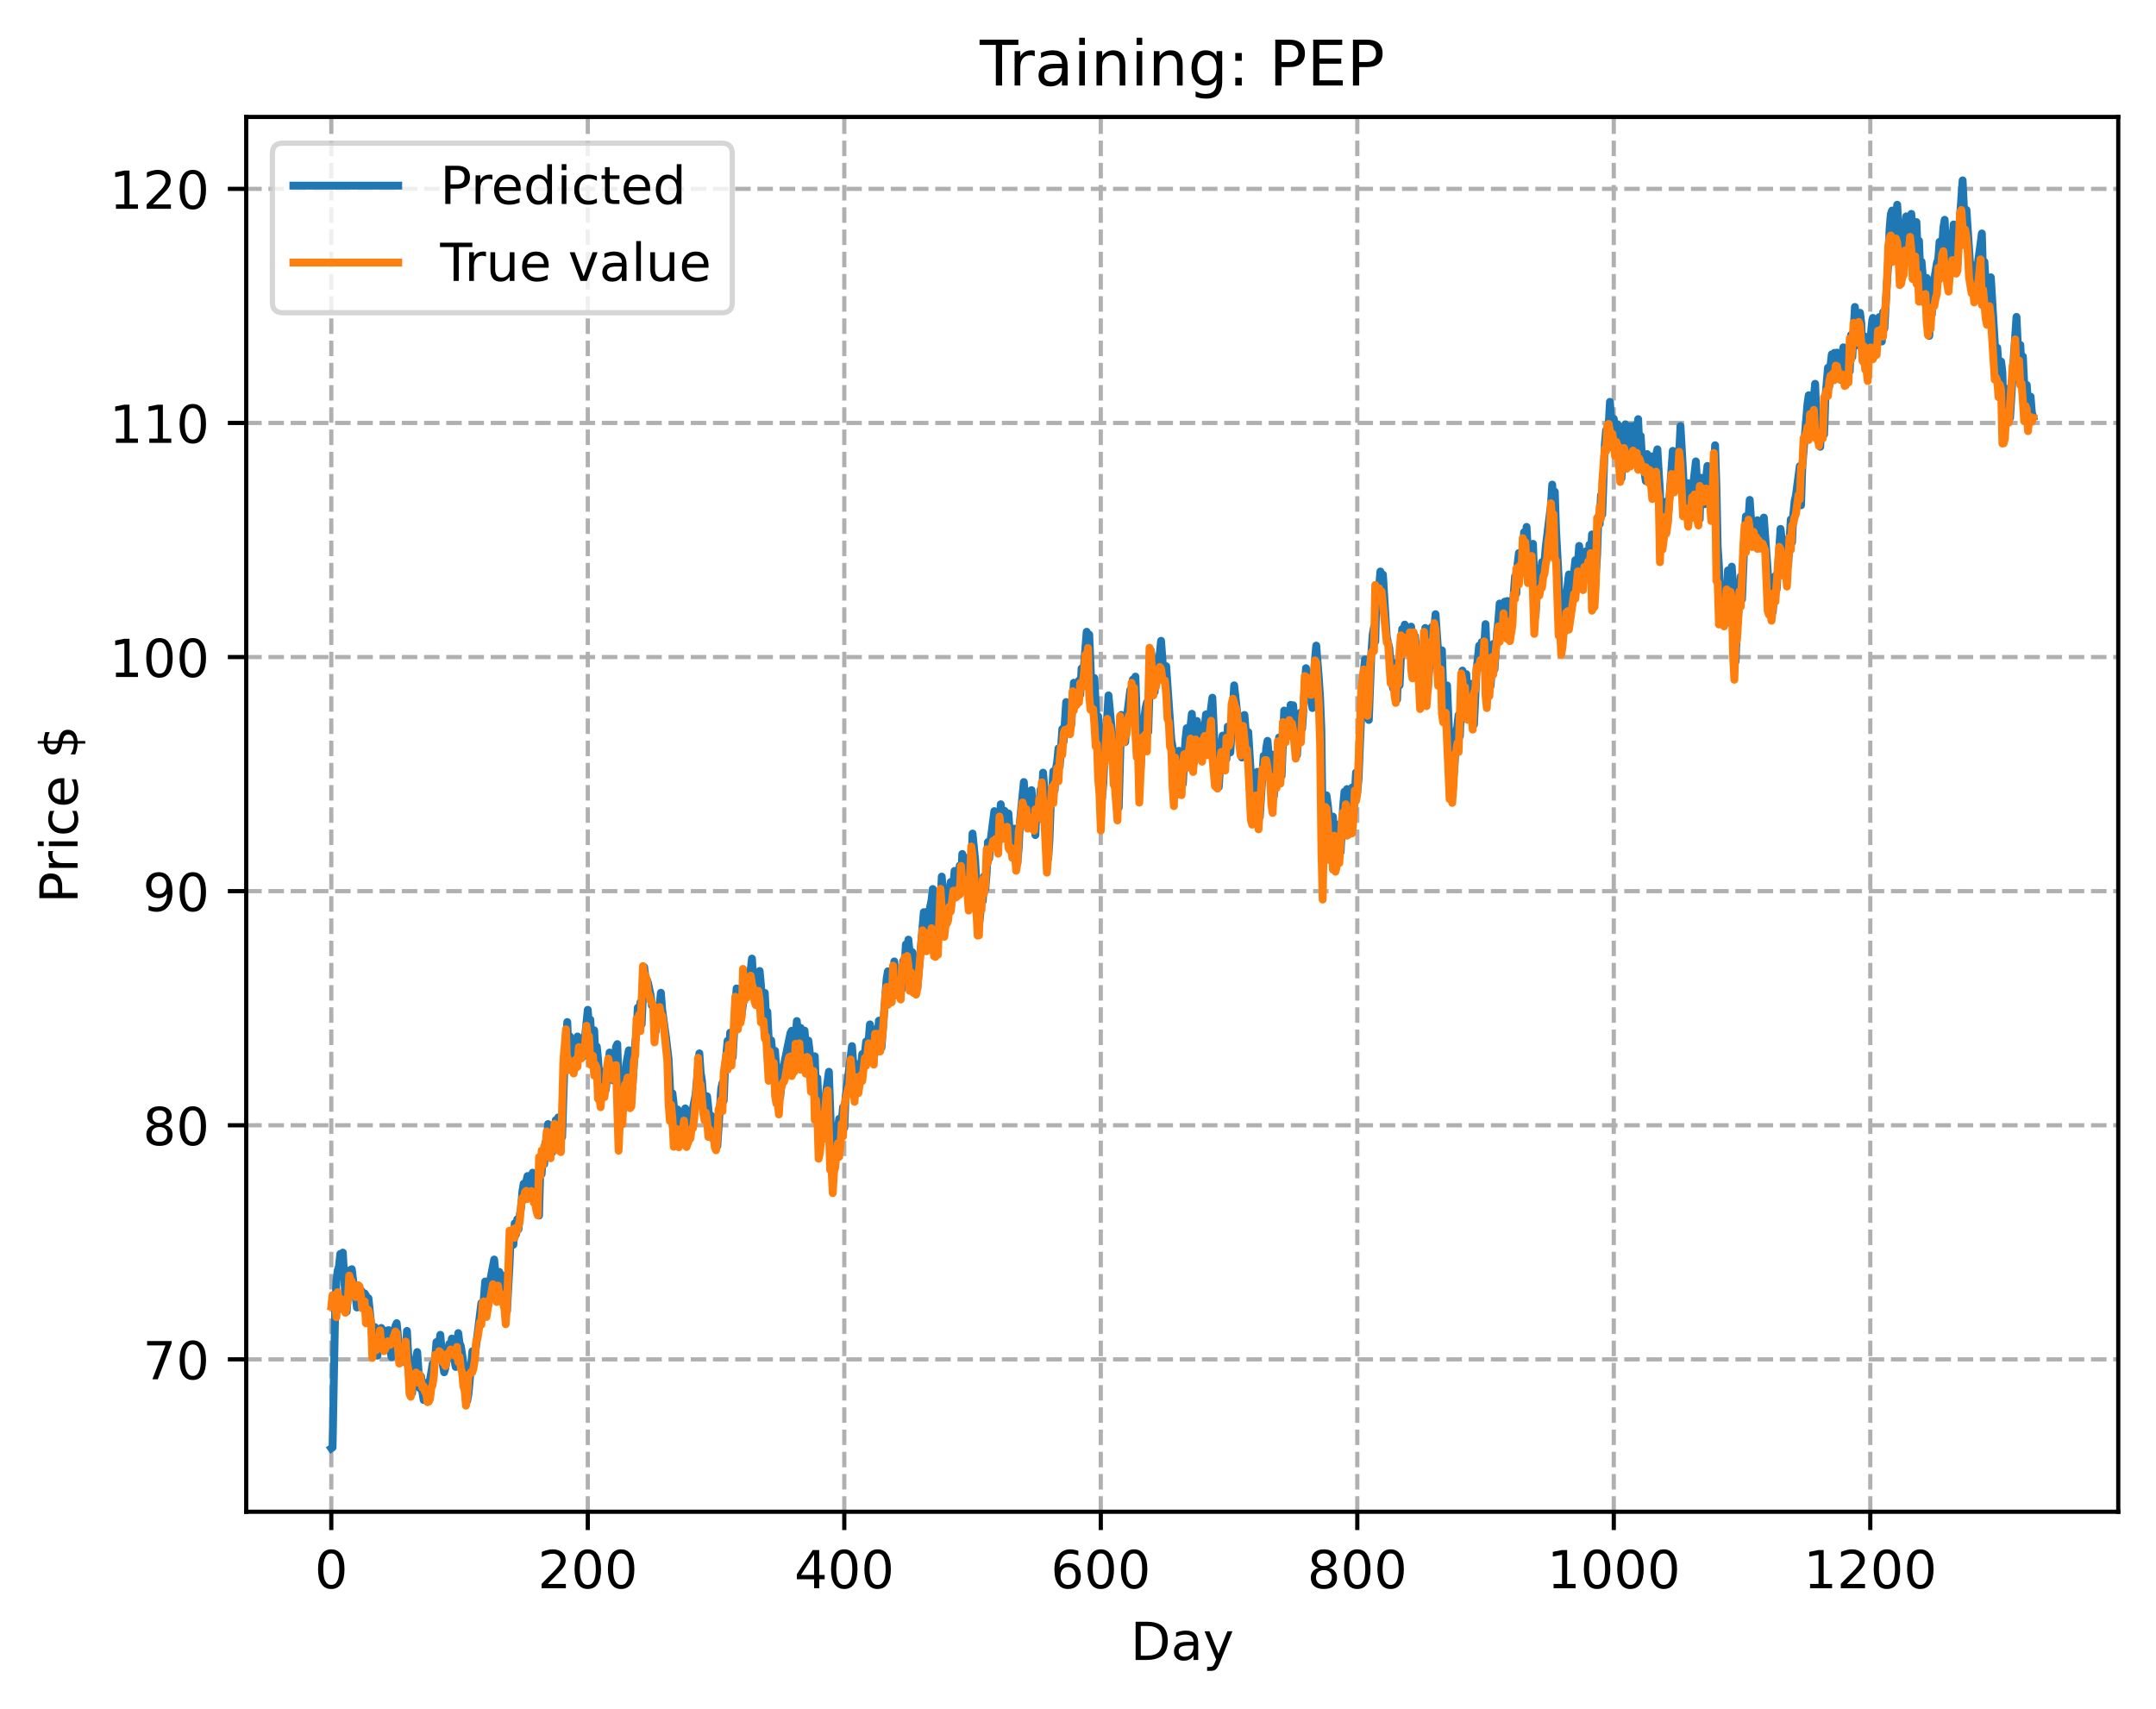 <?xml version="1.0" encoding="utf-8" standalone="no"?>
<!DOCTYPE svg PUBLIC "-//W3C//DTD SVG 1.1//EN"
  "http://www.w3.org/Graphics/SVG/1.1/DTD/svg11.dtd">
<!-- Created with matplotlib (https://matplotlib.org/) -->
<svg height="325.986pt" version="1.1" viewBox="0 0 411.286 325.986" width="411.286pt" xmlns="http://www.w3.org/2000/svg" xmlns:xlink="http://www.w3.org/1999/xlink">
 <defs>
  <style type="text/css">
*{stroke-linecap:butt;stroke-linejoin:round;}
  </style>
 </defs>
 <g id="figure_1">
  <g id="patch_1">
   <path d="M 0 325.986 
L 411.286 325.986 
L 411.286 0 
L 0 0 
z
" style="fill:#ffffff;"/>
  </g>
  <g id="axes_1">
   <g id="patch_2">
    <path d="M 46.966 288.43 
L 404.086 288.43 
L 404.086 22.318 
L 46.966 22.318 
z
" style="fill:#ffffff;"/>
   </g>
   <g id="matplotlib.axis_1">
    <g id="xtick_1">
     <g id="line2d_1">
      <path clip-path="url(#p58edd21aa0)" d="M 63.198 288.43 
L 63.198 22.318 
" style="fill:none;stroke:#b0b0b0;stroke-dasharray:2.96,1.28;stroke-dashoffset:0;stroke-width:0.8;"/>
     </g>
     <g id="line2d_2">
      <defs>
       <path d="M 0 0 
L 0 3.5 
" id="m20b91e8c60" style="stroke:#000000;stroke-width:0.8;"/>
      </defs>
      <g>
       <use style="stroke:#000000;stroke-width:0.8;" x="63.198" xlink:href="#m20b91e8c60" y="288.43"/>
      </g>
     </g>
     <g id="text_1">
      <!-- 0 -->
      <defs>
       <path d="M 31.781 66.406 
Q 24.172 66.406 20.328 58.906 
Q 16.5 51.422 16.5 36.375 
Q 16.5 21.391 20.328 13.891 
Q 24.172 6.391 31.781 6.391 
Q 39.453 6.391 43.281 13.891 
Q 47.125 21.391 47.125 36.375 
Q 47.125 51.422 43.281 58.906 
Q 39.453 66.406 31.781 66.406 
z
M 31.781 74.219 
Q 44.047 74.219 50.516 64.516 
Q 56.984 54.828 56.984 36.375 
Q 56.984 17.969 50.516 8.266 
Q 44.047 -1.422 31.781 -1.422 
Q 19.531 -1.422 13.062 8.266 
Q 6.594 17.969 6.594 36.375 
Q 6.594 54.828 13.062 64.516 
Q 19.531 74.219 31.781 74.219 
z
" id="DejaVuSans-48"/>
      </defs>
      <g transform="translate(60.017 303.029)scale(0.1 -0.1)">
       <use xlink:href="#DejaVuSans-48"/>
      </g>
     </g>
    </g>
    <g id="xtick_2">
     <g id="line2d_3">
      <path clip-path="url(#p58edd21aa0)" d="M 112.129 288.43 
L 112.129 22.318 
" style="fill:none;stroke:#b0b0b0;stroke-dasharray:2.96,1.28;stroke-dashoffset:0;stroke-width:0.8;"/>
     </g>
     <g id="line2d_4">
      <g>
       <use style="stroke:#000000;stroke-width:0.8;" x="112.129" xlink:href="#m20b91e8c60" y="288.43"/>
      </g>
     </g>
     <g id="text_2">
      <!-- 200 -->
      <defs>
       <path d="M 19.188 8.297 
L 53.609 8.297 
L 53.609 0 
L 7.328 0 
L 7.328 8.297 
Q 12.938 14.109 22.625 23.891 
Q 32.328 33.688 34.812 36.531 
Q 39.547 41.844 41.422 45.531 
Q 43.312 49.219 43.312 52.781 
Q 43.312 58.594 39.234 62.25 
Q 35.156 65.922 28.609 65.922 
Q 23.969 65.922 18.812 64.312 
Q 13.672 62.703 7.812 59.422 
L 7.812 69.391 
Q 13.766 71.781 18.938 73 
Q 24.125 74.219 28.422 74.219 
Q 39.75 74.219 46.484 68.547 
Q 53.219 62.891 53.219 53.422 
Q 53.219 48.922 51.531 44.891 
Q 49.859 40.875 45.406 35.406 
Q 44.188 33.984 37.641 27.219 
Q 31.109 20.453 19.188 8.297 
z
" id="DejaVuSans-50"/>
      </defs>
      <g transform="translate(102.585 303.029)scale(0.1 -0.1)">
       <use xlink:href="#DejaVuSans-50"/>
       <use x="63.623" xlink:href="#DejaVuSans-48"/>
       <use x="127.246" xlink:href="#DejaVuSans-48"/>
      </g>
     </g>
    </g>
    <g id="xtick_3">
     <g id="line2d_5">
      <path clip-path="url(#p58edd21aa0)" d="M 161.06 288.43 
L 161.06 22.318 
" style="fill:none;stroke:#b0b0b0;stroke-dasharray:2.96,1.28;stroke-dashoffset:0;stroke-width:0.8;"/>
     </g>
     <g id="line2d_6">
      <g>
       <use style="stroke:#000000;stroke-width:0.8;" x="161.06" xlink:href="#m20b91e8c60" y="288.43"/>
      </g>
     </g>
     <g id="text_3">
      <!-- 400 -->
      <defs>
       <path d="M 37.797 64.312 
L 12.891 25.391 
L 37.797 25.391 
z
M 35.203 72.906 
L 47.609 72.906 
L 47.609 25.391 
L 58.016 25.391 
L 58.016 17.188 
L 47.609 17.188 
L 47.609 0 
L 37.797 0 
L 37.797 17.188 
L 4.891 17.188 
L 4.891 26.703 
z
" id="DejaVuSans-52"/>
      </defs>
      <g transform="translate(151.516 303.029)scale(0.1 -0.1)">
       <use xlink:href="#DejaVuSans-52"/>
       <use x="63.623" xlink:href="#DejaVuSans-48"/>
       <use x="127.246" xlink:href="#DejaVuSans-48"/>
      </g>
     </g>
    </g>
    <g id="xtick_4">
     <g id="line2d_7">
      <path clip-path="url(#p58edd21aa0)" d="M 209.99 288.43 
L 209.99 22.318 
" style="fill:none;stroke:#b0b0b0;stroke-dasharray:2.96,1.28;stroke-dashoffset:0;stroke-width:0.8;"/>
     </g>
     <g id="line2d_8">
      <g>
       <use style="stroke:#000000;stroke-width:0.8;" x="209.99" xlink:href="#m20b91e8c60" y="288.43"/>
      </g>
     </g>
     <g id="text_4">
      <!-- 600 -->
      <defs>
       <path d="M 33.016 40.375 
Q 26.375 40.375 22.484 35.828 
Q 18.609 31.297 18.609 23.391 
Q 18.609 15.531 22.484 10.953 
Q 26.375 6.391 33.016 6.391 
Q 39.656 6.391 43.531 10.953 
Q 47.406 15.531 47.406 23.391 
Q 47.406 31.297 43.531 35.828 
Q 39.656 40.375 33.016 40.375 
z
M 52.594 71.297 
L 52.594 62.312 
Q 48.875 64.062 45.094 64.984 
Q 41.312 65.922 37.594 65.922 
Q 27.828 65.922 22.672 59.328 
Q 17.531 52.734 16.797 39.406 
Q 19.672 43.656 24.016 45.922 
Q 28.375 48.188 33.594 48.188 
Q 44.578 48.188 50.953 41.516 
Q 57.328 34.859 57.328 23.391 
Q 57.328 12.156 50.688 5.359 
Q 44.047 -1.422 33.016 -1.422 
Q 20.359 -1.422 13.672 8.266 
Q 6.984 17.969 6.984 36.375 
Q 6.984 53.656 15.188 63.938 
Q 23.391 74.219 37.203 74.219 
Q 40.922 74.219 44.703 73.484 
Q 48.484 72.75 52.594 71.297 
z
" id="DejaVuSans-54"/>
      </defs>
      <g transform="translate(200.446 303.029)scale(0.1 -0.1)">
       <use xlink:href="#DejaVuSans-54"/>
       <use x="63.623" xlink:href="#DejaVuSans-48"/>
       <use x="127.246" xlink:href="#DejaVuSans-48"/>
      </g>
     </g>
    </g>
    <g id="xtick_5">
     <g id="line2d_9">
      <path clip-path="url(#p58edd21aa0)" d="M 258.921 288.43 
L 258.921 22.318 
" style="fill:none;stroke:#b0b0b0;stroke-dasharray:2.96,1.28;stroke-dashoffset:0;stroke-width:0.8;"/>
     </g>
     <g id="line2d_10">
      <g>
       <use style="stroke:#000000;stroke-width:0.8;" x="258.921" xlink:href="#m20b91e8c60" y="288.43"/>
      </g>
     </g>
     <g id="text_5">
      <!-- 800 -->
      <defs>
       <path d="M 31.781 34.625 
Q 24.75 34.625 20.719 30.859 
Q 16.703 27.094 16.703 20.516 
Q 16.703 13.922 20.719 10.156 
Q 24.75 6.391 31.781 6.391 
Q 38.812 6.391 42.859 10.172 
Q 46.922 13.969 46.922 20.516 
Q 46.922 27.094 42.891 30.859 
Q 38.875 34.625 31.781 34.625 
z
M 21.922 38.812 
Q 15.578 40.375 12.031 44.719 
Q 8.5 49.078 8.5 55.328 
Q 8.5 64.062 14.719 69.141 
Q 20.953 74.219 31.781 74.219 
Q 42.672 74.219 48.875 69.141 
Q 55.078 64.062 55.078 55.328 
Q 55.078 49.078 51.531 44.719 
Q 48 40.375 41.703 38.812 
Q 48.828 37.156 52.797 32.312 
Q 56.781 27.484 56.781 20.516 
Q 56.781 9.906 50.312 4.234 
Q 43.844 -1.422 31.781 -1.422 
Q 19.734 -1.422 13.25 4.234 
Q 6.781 9.906 6.781 20.516 
Q 6.781 27.484 10.781 32.312 
Q 14.797 37.156 21.922 38.812 
z
M 18.312 54.391 
Q 18.312 48.734 21.844 45.562 
Q 25.391 42.391 31.781 42.391 
Q 38.141 42.391 41.719 45.562 
Q 45.312 48.734 45.312 54.391 
Q 45.312 60.062 41.719 63.234 
Q 38.141 66.406 31.781 66.406 
Q 25.391 66.406 21.844 63.234 
Q 18.312 60.062 18.312 54.391 
z
" id="DejaVuSans-56"/>
      </defs>
      <g transform="translate(249.377 303.029)scale(0.1 -0.1)">
       <use xlink:href="#DejaVuSans-56"/>
       <use x="63.623" xlink:href="#DejaVuSans-48"/>
       <use x="127.246" xlink:href="#DejaVuSans-48"/>
      </g>
     </g>
    </g>
    <g id="xtick_6">
     <g id="line2d_11">
      <path clip-path="url(#p58edd21aa0)" d="M 307.851 288.43 
L 307.851 22.318 
" style="fill:none;stroke:#b0b0b0;stroke-dasharray:2.96,1.28;stroke-dashoffset:0;stroke-width:0.8;"/>
     </g>
     <g id="line2d_12">
      <g>
       <use style="stroke:#000000;stroke-width:0.8;" x="307.851" xlink:href="#m20b91e8c60" y="288.43"/>
      </g>
     </g>
     <g id="text_6">
      <!-- 1000 -->
      <defs>
       <path d="M 12.406 8.297 
L 28.516 8.297 
L 28.516 63.922 
L 10.984 60.406 
L 10.984 69.391 
L 28.422 72.906 
L 38.281 72.906 
L 38.281 8.297 
L 54.391 8.297 
L 54.391 0 
L 12.406 0 
z
" id="DejaVuSans-49"/>
      </defs>
      <g transform="translate(295.126 303.029)scale(0.1 -0.1)">
       <use xlink:href="#DejaVuSans-49"/>
       <use x="63.623" xlink:href="#DejaVuSans-48"/>
       <use x="127.246" xlink:href="#DejaVuSans-48"/>
       <use x="190.869" xlink:href="#DejaVuSans-48"/>
      </g>
     </g>
    </g>
    <g id="xtick_7">
     <g id="line2d_13">
      <path clip-path="url(#p58edd21aa0)" d="M 356.782 288.43 
L 356.782 22.318 
" style="fill:none;stroke:#b0b0b0;stroke-dasharray:2.96,1.28;stroke-dashoffset:0;stroke-width:0.8;"/>
     </g>
     <g id="line2d_14">
      <g>
       <use style="stroke:#000000;stroke-width:0.8;" x="356.782" xlink:href="#m20b91e8c60" y="288.43"/>
      </g>
     </g>
     <g id="text_7">
      <!-- 1200 -->
      <g transform="translate(344.057 303.029)scale(0.1 -0.1)">
       <use xlink:href="#DejaVuSans-49"/>
       <use x="63.623" xlink:href="#DejaVuSans-50"/>
       <use x="127.246" xlink:href="#DejaVuSans-48"/>
       <use x="190.869" xlink:href="#DejaVuSans-48"/>
      </g>
     </g>
    </g>
    <g id="text_8">
     <!-- Day -->
     <defs>
      <path d="M 19.672 64.797 
L 19.672 8.109 
L 31.594 8.109 
Q 46.688 8.109 53.688 14.938 
Q 60.688 21.781 60.688 36.531 
Q 60.688 51.172 53.688 57.984 
Q 46.688 64.797 31.594 64.797 
z
M 9.812 72.906 
L 30.078 72.906 
Q 51.266 72.906 61.172 64.094 
Q 71.094 55.281 71.094 36.531 
Q 71.094 17.672 61.125 8.828 
Q 51.172 0 30.078 0 
L 9.812 0 
z
" id="DejaVuSans-68"/>
      <path d="M 34.281 27.484 
Q 23.391 27.484 19.188 25 
Q 14.984 22.516 14.984 16.5 
Q 14.984 11.719 18.141 8.906 
Q 21.297 6.109 26.703 6.109 
Q 34.188 6.109 38.703 11.406 
Q 43.219 16.703 43.219 25.484 
L 43.219 27.484 
z
M 52.203 31.203 
L 52.203 0 
L 43.219 0 
L 43.219 8.297 
Q 40.141 3.328 35.547 0.953 
Q 30.953 -1.422 24.312 -1.422 
Q 15.922 -1.422 10.953 3.297 
Q 6 8.016 6 15.922 
Q 6 25.141 12.172 29.828 
Q 18.359 34.516 30.609 34.516 
L 43.219 34.516 
L 43.219 35.406 
Q 43.219 41.609 39.141 45 
Q 35.062 48.391 27.688 48.391 
Q 23 48.391 18.547 47.266 
Q 14.109 46.141 10.016 43.891 
L 10.016 52.203 
Q 14.938 54.109 19.578 55.047 
Q 24.219 56 28.609 56 
Q 40.484 56 46.344 49.844 
Q 52.203 43.703 52.203 31.203 
z
" id="DejaVuSans-97"/>
      <path d="M 32.172 -5.078 
Q 28.375 -14.844 24.75 -17.812 
Q 21.141 -20.797 15.094 -20.797 
L 7.906 -20.797 
L 7.906 -13.281 
L 13.188 -13.281 
Q 16.891 -13.281 18.938 -11.516 
Q 21 -9.766 23.484 -3.219 
L 25.094 0.875 
L 2.984 54.688 
L 12.5 54.688 
L 29.594 11.922 
L 46.688 54.688 
L 56.203 54.688 
z
" id="DejaVuSans-121"/>
     </defs>
     <g transform="translate(215.652 316.707)scale(0.1 -0.1)">
      <use xlink:href="#DejaVuSans-68"/>
      <use x="77.002" xlink:href="#DejaVuSans-97"/>
      <use x="138.281" xlink:href="#DejaVuSans-121"/>
     </g>
    </g>
   </g>
   <g id="matplotlib.axis_2">
    <g id="ytick_1">
     <g id="line2d_15">
      <path clip-path="url(#p58edd21aa0)" d="M 46.966 259.356 
L 404.086 259.356 
" style="fill:none;stroke:#b0b0b0;stroke-dasharray:2.96,1.28;stroke-dashoffset:0;stroke-width:0.8;"/>
     </g>
     <g id="line2d_16">
      <defs>
       <path d="M 0 0 
L -3.5 0 
" id="m780811f4b0" style="stroke:#000000;stroke-width:0.8;"/>
      </defs>
      <g>
       <use style="stroke:#000000;stroke-width:0.8;" x="46.966" xlink:href="#m780811f4b0" y="259.356"/>
      </g>
     </g>
     <g id="text_9">
      <!-- 70 -->
      <defs>
       <path d="M 8.203 72.906 
L 55.078 72.906 
L 55.078 68.703 
L 28.609 0 
L 18.312 0 
L 43.219 64.594 
L 8.203 64.594 
z
" id="DejaVuSans-55"/>
      </defs>
      <g transform="translate(27.241 263.155)scale(0.1 -0.1)">
       <use xlink:href="#DejaVuSans-55"/>
       <use x="63.623" xlink:href="#DejaVuSans-48"/>
      </g>
     </g>
    </g>
    <g id="ytick_2">
     <g id="line2d_17">
      <path clip-path="url(#p58edd21aa0)" d="M 46.966 214.692 
L 404.086 214.692 
" style="fill:none;stroke:#b0b0b0;stroke-dasharray:2.96,1.28;stroke-dashoffset:0;stroke-width:0.8;"/>
     </g>
     <g id="line2d_18">
      <g>
       <use style="stroke:#000000;stroke-width:0.8;" x="46.966" xlink:href="#m780811f4b0" y="214.692"/>
      </g>
     </g>
     <g id="text_10">
      <!-- 80 -->
      <g transform="translate(27.241 218.491)scale(0.1 -0.1)">
       <use xlink:href="#DejaVuSans-56"/>
       <use x="63.623" xlink:href="#DejaVuSans-48"/>
      </g>
     </g>
    </g>
    <g id="ytick_3">
     <g id="line2d_19">
      <path clip-path="url(#p58edd21aa0)" d="M 46.966 170.027 
L 404.086 170.027 
" style="fill:none;stroke:#b0b0b0;stroke-dasharray:2.96,1.28;stroke-dashoffset:0;stroke-width:0.8;"/>
     </g>
     <g id="line2d_20">
      <g>
       <use style="stroke:#000000;stroke-width:0.8;" x="46.966" xlink:href="#m780811f4b0" y="170.027"/>
      </g>
     </g>
     <g id="text_11">
      <!-- 90 -->
      <defs>
       <path d="M 10.984 1.516 
L 10.984 10.5 
Q 14.703 8.734 18.5 7.812 
Q 22.312 6.891 25.984 6.891 
Q 35.75 6.891 40.891 13.453 
Q 46.047 20.016 46.781 33.406 
Q 43.953 29.203 39.594 26.953 
Q 35.25 24.703 29.984 24.703 
Q 19.047 24.703 12.672 31.312 
Q 6.297 37.938 6.297 49.422 
Q 6.297 60.641 12.938 67.422 
Q 19.578 74.219 30.609 74.219 
Q 43.266 74.219 49.922 64.516 
Q 56.594 54.828 56.594 36.375 
Q 56.594 19.141 48.406 8.859 
Q 40.234 -1.422 26.422 -1.422 
Q 22.703 -1.422 18.891 -0.688 
Q 15.094 0.047 10.984 1.516 
z
M 30.609 32.422 
Q 37.25 32.422 41.125 36.953 
Q 45.016 41.5 45.016 49.422 
Q 45.016 57.281 41.125 61.844 
Q 37.25 66.406 30.609 66.406 
Q 23.969 66.406 20.094 61.844 
Q 16.219 57.281 16.219 49.422 
Q 16.219 41.5 20.094 36.953 
Q 23.969 32.422 30.609 32.422 
z
" id="DejaVuSans-57"/>
      </defs>
      <g transform="translate(27.241 173.827)scale(0.1 -0.1)">
       <use xlink:href="#DejaVuSans-57"/>
       <use x="63.623" xlink:href="#DejaVuSans-48"/>
      </g>
     </g>
    </g>
    <g id="ytick_4">
     <g id="line2d_21">
      <path clip-path="url(#p58edd21aa0)" d="M 46.966 125.363 
L 404.086 125.363 
" style="fill:none;stroke:#b0b0b0;stroke-dasharray:2.96,1.28;stroke-dashoffset:0;stroke-width:0.8;"/>
     </g>
     <g id="line2d_22">
      <g>
       <use style="stroke:#000000;stroke-width:0.8;" x="46.966" xlink:href="#m780811f4b0" y="125.363"/>
      </g>
     </g>
     <g id="text_12">
      <!-- 100 -->
      <g transform="translate(20.878 129.162)scale(0.1 -0.1)">
       <use xlink:href="#DejaVuSans-49"/>
       <use x="63.623" xlink:href="#DejaVuSans-48"/>
       <use x="127.246" xlink:href="#DejaVuSans-48"/>
      </g>
     </g>
    </g>
    <g id="ytick_5">
     <g id="line2d_23">
      <path clip-path="url(#p58edd21aa0)" d="M 46.966 80.699 
L 404.086 80.699 
" style="fill:none;stroke:#b0b0b0;stroke-dasharray:2.96,1.28;stroke-dashoffset:0;stroke-width:0.8;"/>
     </g>
     <g id="line2d_24">
      <g>
       <use style="stroke:#000000;stroke-width:0.8;" x="46.966" xlink:href="#m780811f4b0" y="80.699"/>
      </g>
     </g>
     <g id="text_13">
      <!-- 110 -->
      <g transform="translate(20.878 84.498)scale(0.1 -0.1)">
       <use xlink:href="#DejaVuSans-49"/>
       <use x="63.623" xlink:href="#DejaVuSans-49"/>
       <use x="127.246" xlink:href="#DejaVuSans-48"/>
      </g>
     </g>
    </g>
    <g id="ytick_6">
     <g id="line2d_25">
      <path clip-path="url(#p58edd21aa0)" d="M 46.966 36.035 
L 404.086 36.035 
" style="fill:none;stroke:#b0b0b0;stroke-dasharray:2.96,1.28;stroke-dashoffset:0;stroke-width:0.8;"/>
     </g>
     <g id="line2d_26">
      <g>
       <use style="stroke:#000000;stroke-width:0.8;" x="46.966" xlink:href="#m780811f4b0" y="36.035"/>
      </g>
     </g>
     <g id="text_14">
      <!-- 120 -->
      <g transform="translate(20.878 39.834)scale(0.1 -0.1)">
       <use xlink:href="#DejaVuSans-49"/>
       <use x="63.623" xlink:href="#DejaVuSans-50"/>
       <use x="127.246" xlink:href="#DejaVuSans-48"/>
      </g>
     </g>
    </g>
    <g id="text_15">
     <!-- Price $ -->
     <defs>
      <path d="M 19.672 64.797 
L 19.672 37.406 
L 32.078 37.406 
Q 38.969 37.406 42.719 40.969 
Q 46.484 44.531 46.484 51.125 
Q 46.484 57.672 42.719 61.234 
Q 38.969 64.797 32.078 64.797 
z
M 9.812 72.906 
L 32.078 72.906 
Q 44.344 72.906 50.609 67.359 
Q 56.891 61.812 56.891 51.125 
Q 56.891 40.328 50.609 34.812 
Q 44.344 29.297 32.078 29.297 
L 19.672 29.297 
L 19.672 0 
L 9.812 0 
z
" id="DejaVuSans-80"/>
      <path d="M 41.109 46.297 
Q 39.594 47.172 37.812 47.578 
Q 36.031 48 33.891 48 
Q 26.266 48 22.188 43.047 
Q 18.109 38.094 18.109 28.812 
L 18.109 0 
L 9.078 0 
L 9.078 54.688 
L 18.109 54.688 
L 18.109 46.188 
Q 20.953 51.172 25.484 53.578 
Q 30.031 56 36.531 56 
Q 37.453 56 38.578 55.875 
Q 39.703 55.766 41.062 55.516 
z
" id="DejaVuSans-114"/>
      <path d="M 9.422 54.688 
L 18.406 54.688 
L 18.406 0 
L 9.422 0 
z
M 9.422 75.984 
L 18.406 75.984 
L 18.406 64.594 
L 9.422 64.594 
z
" id="DejaVuSans-105"/>
      <path d="M 48.781 52.594 
L 48.781 44.188 
Q 44.969 46.297 41.141 47.344 
Q 37.312 48.391 33.406 48.391 
Q 24.656 48.391 19.812 42.844 
Q 14.984 37.312 14.984 27.297 
Q 14.984 17.281 19.812 11.734 
Q 24.656 6.203 33.406 6.203 
Q 37.312 6.203 41.141 7.25 
Q 44.969 8.297 48.781 10.406 
L 48.781 2.094 
Q 45.016 0.344 40.984 -0.531 
Q 36.969 -1.422 32.422 -1.422 
Q 20.062 -1.422 12.781 6.344 
Q 5.516 14.109 5.516 27.297 
Q 5.516 40.672 12.859 48.328 
Q 20.219 56 33.016 56 
Q 37.156 56 41.109 55.141 
Q 45.062 54.297 48.781 52.594 
z
" id="DejaVuSans-99"/>
      <path d="M 56.203 29.594 
L 56.203 25.203 
L 14.891 25.203 
Q 15.484 15.922 20.484 11.062 
Q 25.484 6.203 34.422 6.203 
Q 39.594 6.203 44.453 7.469 
Q 49.312 8.734 54.109 11.281 
L 54.109 2.781 
Q 49.266 0.734 44.188 -0.344 
Q 39.109 -1.422 33.891 -1.422 
Q 20.797 -1.422 13.156 6.188 
Q 5.516 13.812 5.516 26.812 
Q 5.516 40.234 12.766 48.109 
Q 20.016 56 32.328 56 
Q 43.359 56 49.781 48.891 
Q 56.203 41.797 56.203 29.594 
z
M 47.219 32.234 
Q 47.125 39.594 43.094 43.984 
Q 39.062 48.391 32.422 48.391 
Q 24.906 48.391 20.391 44.141 
Q 15.875 39.891 15.188 32.172 
z
" id="DejaVuSans-101"/>
      <path id="DejaVuSans-32"/>
      <path d="M 33.797 -14.703 
L 28.906 -14.703 
L 28.859 0 
Q 23.734 0.094 18.609 1.188 
Q 13.484 2.297 8.297 4.5 
L 8.297 13.281 
Q 13.281 10.156 18.375 8.562 
Q 23.484 6.984 28.906 6.938 
L 28.906 29.203 
Q 18.109 30.953 13.203 35.156 
Q 8.297 39.359 8.297 46.688 
Q 8.297 54.641 13.625 59.219 
Q 18.953 63.812 28.906 64.5 
L 28.906 75.984 
L 33.797 75.984 
L 33.797 64.656 
Q 38.328 64.453 42.578 63.688 
Q 46.828 62.938 50.875 61.625 
L 50.875 53.078 
Q 46.828 55.125 42.547 56.25 
Q 38.281 57.375 33.797 57.562 
L 33.797 36.719 
Q 44.875 35.016 50.094 30.609 
Q 55.328 26.219 55.328 18.609 
Q 55.328 10.359 49.781 5.594 
Q 44.234 0.828 33.797 0.094 
z
M 28.906 37.594 
L 28.906 57.625 
Q 23.25 56.984 20.266 54.391 
Q 17.281 51.812 17.281 47.516 
Q 17.281 43.312 20.031 40.969 
Q 22.797 38.625 28.906 37.594 
z
M 33.797 28.219 
L 33.797 7.078 
Q 39.984 7.906 43.141 10.594 
Q 46.297 13.281 46.297 17.672 
Q 46.297 21.969 43.281 24.5 
Q 40.281 27.047 33.797 28.219 
z
" id="DejaVuSans-36"/>
     </defs>
     <g transform="translate(14.798 172.342)rotate(-90)scale(0.1 -0.1)">
      <use xlink:href="#DejaVuSans-80"/>
      <use x="58.553" xlink:href="#DejaVuSans-114"/>
      <use x="99.666" xlink:href="#DejaVuSans-105"/>
      <use x="127.449" xlink:href="#DejaVuSans-99"/>
      <use x="182.43" xlink:href="#DejaVuSans-101"/>
      <use x="243.953" xlink:href="#DejaVuSans-32"/>
      <use x="275.74" xlink:href="#DejaVuSans-36"/>
     </g>
    </g>
   </g>
   <g id="line2d_27">
    <path clip-path="url(#p58edd21aa0)" d="M 63.198 276.334 
L 63.443 276.166 
L 63.932 250.265 
L 64.177 244.306 
L 64.422 242.437 
L 64.666 241.583 
L 64.911 239.246 
L 65.156 239.602 
L 65.4 238.987 
L 65.89 247.731 
L 66.134 250.24 
L 66.379 247.183 
L 66.623 246.682 
L 66.868 242.28 
L 67.113 242.152 
L 67.602 246.242 
L 67.847 247.366 
L 68.091 249.463 
L 68.581 246.078 
L 68.825 246.129 
L 69.07 246.464 
L 69.315 248.433 
L 69.559 246.776 
L 69.804 247.121 
L 70.049 251.101 
L 70.293 247.7 
L 71.272 257.244 
L 71.517 253.2 
L 72.006 258.646 
L 72.251 255.606 
L 72.74 253.365 
L 72.984 256.125 
L 73.229 253.849 
L 73.474 256.758 
L 73.963 253.81 
L 74.208 253.792 
L 74.452 257.705 
L 74.697 258.934 
L 74.942 256.366 
L 75.186 255.071 
L 75.431 253.005 
L 75.676 252.447 
L 76.41 259.983 
L 76.654 257.415 
L 76.899 256.786 
L 77.144 258.26 
L 77.388 258.616 
L 77.633 253.929 
L 77.878 258.587 
L 78.611 265.799 
L 78.856 262.376 
L 79.101 262.626 
L 79.345 259.292 
L 79.59 257.962 
L 80.079 264.859 
L 80.324 262.612 
L 80.569 265.624 
L 80.813 267.116 
L 81.058 263.823 
L 81.303 266.651 
L 81.547 264.068 
L 81.792 264.588 
L 82.281 261.762 
L 82.526 260.218 
L 82.771 260.593 
L 83.015 259.129 
L 83.26 256.053 
L 83.505 259.152 
L 83.749 256.236 
L 83.994 254.671 
L 84.483 260.414 
L 84.728 261.828 
L 84.972 260.992 
L 85.706 256.394 
L 85.951 257.118 
L 86.196 255.385 
L 86.44 256.579 
L 86.685 259.585 
L 86.93 260.805 
L 87.419 254.342 
L 87.664 256.262 
L 87.908 256.808 
L 88.398 260.022 
L 88.642 264.643 
L 88.887 265.564 
L 89.132 267.288 
L 89.376 265.917 
L 90.11 257.807 
L 90.355 259.406 
L 90.599 258.556 
L 91.823 248.605 
L 92.067 250.572 
L 92.557 244.491 
L 93.046 249.354 
L 93.535 244.186 
L 94.269 240.311 
L 94.759 245.213 
L 95.003 247.13 
L 95.248 242.668 
L 95.493 245.204 
L 95.737 243.292 
L 95.982 246.013 
L 96.227 247.49 
L 96.471 247.778 
L 96.716 250.18 
L 97.205 241.169 
L 97.45 235.476 
L 97.939 237.49 
L 98.184 233.409 
L 98.428 235.536 
L 98.673 232.627 
L 98.918 234.521 
L 99.162 231.733 
L 99.407 230.336 
L 99.652 227.31 
L 99.896 225.831 
L 100.141 228.778 
L 100.386 225.431 
L 100.63 224.376 
L 100.875 227.769 
L 101.12 225.159 
L 101.609 223.744 
L 102.098 228.783 
L 102.587 231.363 
L 102.832 231.925 
L 103.077 222.756 
L 103.321 224.026 
L 103.566 220.122 
L 103.811 222.128 
L 104.055 217.973 
L 104.3 219.725 
L 104.545 214.46 
L 104.789 217.265 
L 105.034 215.379 
L 105.279 219.968 
L 105.523 215.685 
L 105.768 218.239 
L 106.013 213.712 
L 106.257 214.907 
L 106.502 213.183 
L 106.747 216.936 
L 106.991 213.24 
L 107.236 216.941 
L 107.725 201.661 
L 107.97 199.224 
L 108.215 194.993 
L 108.459 200.85 
L 108.704 197.722 
L 108.948 201.223 
L 109.193 199.111 
L 109.438 202.307 
L 109.682 203.896 
L 110.172 197.753 
L 110.416 201.12 
L 110.661 198.098 
L 111.15 201.642 
L 111.395 197.889 
L 111.64 197.459 
L 112.129 192.662 
L 112.374 196.442 
L 112.618 194.547 
L 112.863 199.569 
L 113.352 196.566 
L 113.597 201.727 
L 113.842 199.671 
L 114.086 201.977 
L 114.331 206.051 
L 114.575 204.287 
L 114.82 207.749 
L 115.065 205.848 
L 115.309 205.875 
L 115.554 207.954 
L 115.799 205.871 
L 116.288 200.818 
L 116.533 203.62 
L 117.022 206.159 
L 117.511 199.751 
L 117.756 199.209 
L 118.245 213.467 
L 118.49 209.804 
L 118.735 209.925 
L 118.979 211.65 
L 119.224 205.969 
L 119.469 202.972 
L 119.958 200.388 
L 120.447 208.744 
L 120.692 206.681 
L 121.181 198.932 
L 121.426 196.885 
L 121.67 192.257 
L 121.915 194.8 
L 122.16 191.246 
L 122.404 195.432 
L 122.894 184.524 
L 123.138 186.749 
L 123.383 186.879 
L 123.628 187.56 
L 124.117 189.855 
L 124.362 191.865 
L 124.606 191.875 
L 124.851 192.178 
L 125.096 196.782 
L 125.34 193.277 
L 125.585 192.162 
L 125.83 191.771 
L 126.074 189.414 
L 126.319 192.629 
L 127.053 197.967 
L 127.542 202.045 
L 128.031 212.004 
L 128.276 208.586 
L 128.521 210.733 
L 128.765 215.403 
L 129.255 211.682 
L 129.744 217.808 
L 129.989 215.348 
L 130.233 216.874 
L 130.723 211.477 
L 131.212 217.719 
L 131.457 215.037 
L 132.68 208.999 
L 133.414 200.972 
L 133.658 204.633 
L 133.903 206.133 
L 134.148 209.214 
L 134.637 212.097 
L 134.882 209.154 
L 135.126 211.387 
L 135.371 215.048 
L 135.616 212.812 
L 135.86 215.38 
L 136.105 216.541 
L 136.35 213.237 
L 136.839 218.652 
L 137.573 207.756 
L 137.818 206.606 
L 138.062 210.007 
L 138.307 203.767 
L 138.796 198.574 
L 139.041 201.96 
L 139.285 197.028 
L 139.775 201.717 
L 140.264 193.029 
L 140.509 188.584 
L 140.998 194.709 
L 141.243 191.541 
L 141.487 193.455 
L 141.732 191.6 
L 141.977 185.463 
L 142.221 189.212 
L 142.466 186.795 
L 142.711 189.458 
L 143.445 182.893 
L 143.689 186.766 
L 144.178 191.148 
L 144.423 191.697 
L 144.912 185.253 
L 145.157 187.879 
L 145.402 191.843 
L 145.646 190.129 
L 145.891 189.424 
L 146.136 193.925 
L 146.38 193.021 
L 146.87 202.919 
L 147.114 198.487 
L 147.604 203.642 
L 147.848 200.492 
L 148.338 207.63 
L 148.582 206.457 
L 148.827 209.392 
L 149.316 204.283 
L 150.784 197.119 
L 151.029 196.659 
L 151.273 201.521 
L 151.518 199.501 
L 151.763 198.521 
L 152.007 194.805 
L 152.497 200.348 
L 152.741 196.117 
L 152.986 200.738 
L 153.475 196.626 
L 153.965 202.319 
L 154.209 198.532 
L 154.699 202.619 
L 154.943 206.297 
L 155.188 202.949 
L 155.433 201.53 
L 155.677 208.694 
L 155.922 205.675 
L 156.411 215.813 
L 156.656 214.516 
L 156.9 211.808 
L 157.145 214.541 
L 157.634 208.048 
L 158.124 204.479 
L 158.613 218.441 
L 158.858 217.125 
L 159.102 222.707 
L 159.347 218.931 
L 160.081 213.46 
L 160.326 216.537 
L 160.815 211.235 
L 161.06 215.189 
L 161.304 209.32 
L 162.527 199.585 
L 163.017 206.033 
L 163.261 208.227 
L 163.506 203.023 
L 163.995 206.678 
L 164.485 201.103 
L 164.729 203.458 
L 165.219 198.711 
L 165.463 201.402 
L 165.953 195.443 
L 166.197 199.891 
L 166.442 201.668 
L 166.687 198.541 
L 166.931 200.978 
L 167.176 196.304 
L 167.421 197.625 
L 167.665 194.735 
L 168.154 199.893 
L 169.133 186.753 
L 169.378 185.316 
L 169.622 189.352 
L 169.867 186.553 
L 170.112 185.426 
L 170.356 188.487 
L 170.601 183.429 
L 170.846 186.986 
L 171.09 185.252 
L 171.58 189.975 
L 171.824 186.682 
L 172.069 188.742 
L 172.314 183.308 
L 172.558 184.408 
L 172.803 180.176 
L 173.048 181.965 
L 173.292 179.273 
L 173.782 184.637 
L 174.026 181.659 
L 174.515 189.29 
L 174.76 185.736 
L 175.005 188.459 
L 176.228 174.029 
L 176.473 176.82 
L 176.717 173.986 
L 176.962 178.014 
L 177.451 172.938 
L 177.696 171.779 
L 177.941 169.614 
L 178.43 178.292 
L 178.675 179.4 
L 178.919 176.057 
L 179.164 178.617 
L 179.653 167.246 
L 180.142 173.907 
L 180.387 176.28 
L 180.876 171.408 
L 181.366 168.275 
L 181.61 171.75 
L 182.1 166.162 
L 182.344 169.128 
L 182.589 170.541 
L 183.078 165.16 
L 183.323 168.839 
L 183.568 162.933 
L 183.812 166.407 
L 184.057 163.606 
L 184.302 167.182 
L 184.546 165.361 
L 185.036 173.194 
L 185.525 159.03 
L 186.014 163.963 
L 186.748 176.68 
L 186.993 174.541 
L 187.237 168.856 
L 187.482 171.931 
L 187.727 167.185 
L 187.971 169.64 
L 188.216 166.577 
L 188.461 160.648 
L 188.705 163.793 
L 188.95 160.457 
L 189.684 154.754 
L 189.929 158.236 
L 190.173 155.213 
L 190.418 158.607 
L 190.663 160.297 
L 190.907 153.441 
L 191.397 157.806 
L 191.641 154.703 
L 192.13 158.545 
L 192.375 155.196 
L 192.62 158.822 
L 192.864 160.327 
L 193.109 158.072 
L 193.354 161.832 
L 193.598 158.098 
L 194.088 164.643 
L 194.332 161.778 
L 194.577 156.654 
L 195.311 149.2 
L 195.8 155.345 
L 196.045 152.417 
L 196.29 155.872 
L 196.534 151.643 
L 196.779 150.748 
L 197.513 159.335 
L 197.758 153.399 
L 198.002 155.292 
L 198.247 156.242 
L 198.491 150.674 
L 198.736 152.539 
L 198.981 147.416 
L 199.47 153.166 
L 199.959 163.816 
L 200.204 160.266 
L 200.449 153.377 
L 200.693 151.226 
L 200.938 147.153 
L 201.183 150.806 
L 201.427 146.747 
L 201.672 145.288 
L 201.917 142.778 
L 202.161 146.205 
L 202.651 139.079 
L 202.895 141.51 
L 203.385 133.941 
L 203.874 139.529 
L 204.118 136.136 
L 204.363 138.225 
L 204.852 130.252 
L 205.097 133.923 
L 205.342 131.067 
L 205.586 132.617 
L 205.831 129.851 
L 206.076 132.549 
L 206.32 127.54 
L 206.565 129.638 
L 207.299 120.538 
L 207.544 125.428 
L 207.788 121.074 
L 208.278 132.798 
L 208.522 130.204 
L 208.767 129.368 
L 209.256 139.109 
L 209.501 136.685 
L 209.99 147.1 
L 210.235 152.232 
L 210.479 149.365 
L 210.724 143.695 
L 211.213 136.747 
L 211.458 132.674 
L 212.437 143.017 
L 212.681 147.157 
L 213.415 154.093 
L 213.905 136.395 
L 214.394 140.547 
L 214.639 141.587 
L 215.128 135.513 
L 215.617 131.62 
L 215.862 135.112 
L 216.106 129.654 
L 216.351 132.46 
L 216.596 129.093 
L 216.84 136.722 
L 217.085 140.633 
L 217.33 138.092 
L 217.574 146.86 
L 218.064 138.766 
L 218.553 134.989 
L 218.798 133.985 
L 219.042 139.666 
L 219.532 124.126 
L 219.776 125.745 
L 220.266 132.041 
L 220.51 126.8 
L 220.755 129.339 
L 221.489 122.261 
L 221.978 128.898 
L 222.223 130.005 
L 222.467 127.1 
L 223.446 141.181 
L 223.691 142.526 
L 224.18 151.604 
L 224.425 144.344 
L 224.669 148.845 
L 224.914 143.253 
L 225.159 147.778 
L 225.403 146.5 
L 225.648 149.559 
L 226.137 141.137 
L 226.382 138.937 
L 226.627 143.004 
L 227.361 136.18 
L 227.85 145.357 
L 228.339 137.554 
L 228.828 143.071 
L 229.073 138.508 
L 229.562 143.608 
L 229.807 138.865 
L 230.052 136.305 
L 230.541 142.158 
L 230.786 136.895 
L 231.275 133.114 
L 231.764 143.727 
L 232.009 146.867 
L 232.498 150.161 
L 232.988 142.82 
L 233.232 140.342 
L 233.477 143.721 
L 233.722 141.266 
L 233.966 144.815 
L 234.211 138.622 
L 234.7 143.566 
L 235.434 130.755 
L 235.923 135.189 
L 236.657 141.021 
L 236.902 144.531 
L 237.147 139.092 
L 237.391 136.408 
L 237.881 142.251 
L 238.125 139.674 
L 239.104 155.735 
L 239.593 149.386 
L 239.838 147.265 
L 240.327 155.82 
L 241.061 144.196 
L 241.306 147.427 
L 241.55 142.689 
L 241.795 141.343 
L 242.284 147.402 
L 242.529 143.92 
L 242.774 149.347 
L 243.018 151.89 
L 243.263 146.656 
L 243.508 144.632 
L 243.752 148.188 
L 243.997 140.705 
L 244.486 148.019 
L 244.976 135.562 
L 245.22 137.265 
L 245.465 140.605 
L 245.709 135.763 
L 245.954 138.601 
L 246.199 134.483 
L 246.443 137.265 
L 246.688 134.555 
L 247.422 144.07 
L 247.911 136.732 
L 248.156 135.93 
L 248.401 139.017 
L 249.135 127.48 
L 249.869 131.324 
L 250.358 135.09 
L 250.847 125.838 
L 251.092 123.174 
L 251.581 129.337 
L 251.826 133.056 
L 252.07 139.323 
L 252.315 158.466 
L 252.56 164.288 
L 253.049 151.739 
L 253.294 153.488 
L 253.538 156.098 
L 253.783 161.842 
L 254.028 159.713 
L 254.272 155.795 
L 254.517 162.026 
L 254.762 157.219 
L 255.006 162.547 
L 255.496 158.572 
L 255.74 162.588 
L 256.23 153.677 
L 256.474 151.044 
L 256.719 155.295 
L 256.964 150.546 
L 257.208 156.553 
L 257.453 154.528 
L 257.697 153.495 
L 257.942 150.244 
L 258.187 155.879 
L 258.676 147.391 
L 258.921 151.117 
L 259.165 148.621 
L 259.899 130.879 
L 260.389 125.816 
L 260.633 128.845 
L 261.123 137.365 
L 261.612 124.511 
L 261.857 121.06 
L 262.101 119.689 
L 262.346 122.403 
L 262.591 113.133 
L 262.835 114.87 
L 263.325 109.035 
L 263.569 111.52 
L 263.814 109.63 
L 264.303 117.715 
L 264.548 121.561 
L 265.037 123.689 
L 265.526 130.211 
L 265.771 131.39 
L 266.016 126.487 
L 266.505 133.487 
L 266.75 127.67 
L 266.994 130.745 
L 267.484 120.009 
L 267.728 122.987 
L 267.973 119.167 
L 268.218 122.507 
L 268.462 123.935 
L 268.707 120.51 
L 268.952 124.452 
L 269.196 119.553 
L 269.685 127.895 
L 269.93 121.342 
L 270.664 129.467 
L 270.909 130.034 
L 271.153 134.4 
L 271.398 131.622 
L 271.887 119.814 
L 272.132 124.058 
L 272.377 131.449 
L 272.621 128.019 
L 273.111 119.672 
L 273.355 122.933 
L 273.845 117.184 
L 274.334 124.205 
L 274.579 129.479 
L 274.823 125.067 
L 275.068 124.076 
L 275.313 131.577 
L 275.557 135.402 
L 275.802 132.121 
L 276.046 130.764 
L 276.78 147.822 
L 277.025 141.353 
L 277.27 148.607 
L 277.514 145.52 
L 277.759 139.945 
L 278.004 138.599 
L 278.248 136.395 
L 278.493 140.467 
L 278.982 127.942 
L 279.472 133.84 
L 279.716 128.61 
L 279.961 133.918 
L 280.206 135.959 
L 280.695 130.462 
L 281.184 138.255 
L 281.673 127.912 
L 282.163 123.192 
L 282.407 125.457 
L 282.652 122.524 
L 282.897 124.69 
L 283.141 123.103 
L 283.386 119.075 
L 283.875 131.482 
L 284.12 126.554 
L 284.365 130.865 
L 284.854 122.86 
L 285.099 127.68 
L 285.588 120.574 
L 285.833 118.369 
L 286.077 115.152 
L 286.322 119.616 
L 286.567 116.717 
L 286.811 119.783 
L 287.056 114.784 
L 287.301 117.489 
L 287.545 114.663 
L 287.79 118.766 
L 288.034 115.947 
L 288.279 119.896 
L 289.013 109.964 
L 289.258 113.268 
L 289.502 107.611 
L 289.747 105.506 
L 289.992 109.555 
L 290.236 105.27 
L 290.481 108.04 
L 290.726 101.548 
L 290.97 104.31 
L 291.215 100.528 
L 291.704 109.536 
L 291.949 105.66 
L 292.194 108.638 
L 292.438 103.757 
L 292.928 117.473 
L 293.417 109.24 
L 293.661 112.186 
L 294.151 107.245 
L 294.395 109.739 
L 294.885 104.207 
L 295.863 96.318 
L 296.108 92.453 
L 296.353 97.575 
L 296.597 93.811 
L 296.842 101.186 
L 297.331 110.127 
L 297.576 116.446 
L 297.821 113.49 
L 298.065 119.026 
L 298.555 114.408 
L 298.799 113.701 
L 299.289 109.603 
L 299.533 115.223 
L 300.022 111.597 
L 300.512 106.871 
L 300.756 111.198 
L 301.246 104.152 
L 301.49 108.064 
L 301.735 109.881 
L 301.98 106.677 
L 302.224 109.758 
L 302.469 105.213 
L 302.714 108.58 
L 302.958 109.374 
L 303.203 103.925 
L 303.448 106.699 
L 303.692 101.963 
L 303.937 111.609 
L 304.182 109.779 
L 304.426 109.661 
L 304.671 105.912 
L 304.916 98.526 
L 305.16 99.99 
L 305.405 94.481 
L 305.649 98.165 
L 306.139 84.836 
L 306.383 82.083 
L 306.628 85.546 
L 307.117 76.666 
L 307.607 83.916 
L 307.851 79.904 
L 308.341 85.709 
L 308.585 80.943 
L 309.319 91.251 
L 309.809 82.127 
L 310.053 80.948 
L 310.543 88.375 
L 310.787 83.801 
L 311.032 81.312 
L 311.277 86.745 
L 311.766 81.217 
L 312.01 85.629 
L 312.5 79.965 
L 312.744 85.91 
L 312.989 83.169 
L 313.234 87.308 
L 313.723 90.21 
L 313.968 91.788 
L 314.212 86.628 
L 314.702 91.636 
L 314.946 87.07 
L 315.436 94.973 
L 315.925 86.775 
L 316.17 85.722 
L 316.659 93.85 
L 316.904 103.034 
L 317.148 96.064 
L 317.393 102.314 
L 317.882 95.69 
L 318.127 99.726 
L 319.105 86.018 
L 319.595 93.337 
L 319.839 88.537 
L 320.084 91.418 
L 320.573 81.287 
L 321.063 89.881 
L 321.307 95.93 
L 321.552 92.079 
L 321.797 95.879 
L 322.041 92.205 
L 322.286 96.541 
L 322.531 93.744 
L 322.775 97.39 
L 323.02 92.368 
L 323.509 88.032 
L 323.998 96.934 
L 324.243 99.04 
L 324.488 91.155 
L 324.732 93.866 
L 324.977 94.37 
L 325.222 96.191 
L 325.466 91.196 
L 325.711 88.897 
L 325.956 92.507 
L 326.2 90.207 
L 326.69 97.229 
L 327.179 84.949 
L 327.424 92.595 
L 327.668 104.222 
L 327.913 108.044 
L 328.158 114.766 
L 328.402 112.233 
L 329.136 118.99 
L 329.625 108.834 
L 329.87 114.852 
L 330.359 108.109 
L 330.604 111.774 
L 331.093 126.194 
L 331.338 120.086 
L 331.583 117.669 
L 332.072 109.972 
L 332.317 114.348 
L 332.806 102.441 
L 333.051 98.499 
L 333.295 102.793 
L 333.785 95.378 
L 334.274 102.674 
L 334.519 103.047 
L 334.763 99.906 
L 335.008 102.591 
L 335.252 99.253 
L 335.497 102.704 
L 335.742 99.439 
L 335.986 102.959 
L 336.476 98.745 
L 337.21 108.894 
L 337.699 116.876 
L 337.944 113.707 
L 338.188 116.766 
L 338.678 109.867 
L 338.922 112.439 
L 339.656 100.91 
L 339.901 102.843 
L 340.39 108.775 
L 340.88 102.958 
L 341.124 107.827 
L 341.613 99.113 
L 341.858 103.468 
L 342.103 97.994 
L 342.347 95.593 
L 342.592 94.535 
L 343.326 88.948 
L 343.571 96.41 
L 343.815 89.062 
L 344.794 77.087 
L 345.039 75.401 
L 345.283 79.724 
L 345.528 75.534 
L 345.773 80.502 
L 346.017 75.693 
L 346.262 73.218 
L 346.507 79.199 
L 346.996 84.44 
L 347.24 85.242 
L 347.485 79.597 
L 347.73 82.095 
L 347.974 82.888 
L 348.219 75.915 
L 348.708 70.156 
L 348.953 73.733 
L 349.198 69.628 
L 349.442 67.594 
L 349.687 71.585 
L 349.932 67.325 
L 350.176 70.51 
L 350.421 67.276 
L 350.91 70.867 
L 351.155 72.471 
L 351.4 68.097 
L 351.644 66.262 
L 352.134 71.914 
L 352.623 66.666 
L 352.868 70.816 
L 353.112 63.916 
L 353.357 68.111 
L 353.846 58.562 
L 354.335 65.007 
L 354.58 65.943 
L 354.825 59.677 
L 355.069 61.702 
L 355.314 68.585 
L 355.559 69.158 
L 355.803 64.218 
L 356.048 69.886 
L 356.293 65.437 
L 356.537 68.938 
L 357.027 62.263 
L 357.271 60.655 
L 357.516 66.371 
L 357.761 63.042 
L 358.005 61.805 
L 358.25 65.431 
L 358.495 60.49 
L 358.739 62.387 
L 358.984 65.162 
L 359.228 59.562 
L 359.473 62.666 
L 359.962 54.061 
L 360.207 50.196 
L 360.452 43.77 
L 360.696 40.872 
L 360.941 40.164 
L 361.186 46.358 
L 361.92 39.06 
L 362.654 51.567 
L 363.143 46.333 
L 363.388 45.132 
L 363.632 41.284 
L 364.122 49.48 
L 364.611 40.805 
L 364.856 44.099 
L 365.1 49.991 
L 365.589 42.367 
L 365.834 48.475 
L 366.079 45.938 
L 366.323 52.188 
L 366.568 49.938 
L 367.057 55.82 
L 367.302 57.718 
L 367.547 53.024 
L 368.036 64.09 
L 368.281 56.523 
L 368.525 60.01 
L 368.77 54.549 
L 369.259 51.607 
L 369.504 50.12 
L 369.749 49.413 
L 369.993 46.125 
L 370.238 50.859 
L 370.727 43.401 
L 370.972 41.932 
L 371.216 47.402 
L 371.461 44.519 
L 371.706 50.217 
L 371.95 52.645 
L 372.195 47.687 
L 372.44 45.895 
L 372.684 42.819 
L 372.929 46.913 
L 373.418 50.425 
L 373.908 41.192 
L 374.397 34.414 
L 374.886 44.608 
L 375.131 40.051 
L 375.865 51.1 
L 376.354 54.393 
L 376.599 50.645 
L 376.844 55.463 
L 377.088 51.903 
L 378.067 44.536 
L 378.311 52.82 
L 378.556 49.951 
L 379.045 58.191 
L 379.29 60.247 
L 379.779 52.909 
L 380.513 65.067 
L 380.758 69.826 
L 381.003 66.341 
L 381.492 73.211 
L 381.737 68.966 
L 381.981 70.977 
L 382.226 80.026 
L 382.471 77.682 
L 382.715 79.797 
L 382.96 74.2 
L 383.449 79.742 
L 384.183 67.672 
L 384.672 60.453 
L 385.162 70.7 
L 385.406 65.814 
L 385.651 70.263 
L 385.896 68.027 
L 386.385 78.482 
L 386.63 73.432 
L 387.119 80.262 
L 387.364 75.672 
L 387.608 78.725 
L 387.853 79.538 
L 387.853 79.538 
" style="fill:none;stroke:#1f77b4;stroke-linecap:square;stroke-width:1.5;"/>
   </g>
   <g id="line2d_28">
    <path clip-path="url(#p58edd21aa0)" d="M 63.198 249.262 
L 63.443 247.073 
L 63.688 247.163 
L 63.932 248.637 
L 64.177 251.316 
L 64.422 246.537 
L 64.666 248.279 
L 64.911 249.128 
L 65.156 247.877 
L 65.4 249.798 
L 65.645 249.842 
L 65.89 250.468 
L 66.134 249.351 
L 66.379 247.654 
L 66.623 243.366 
L 66.868 244.215 
L 67.113 244.483 
L 67.357 245.912 
L 67.602 246.448 
L 67.847 247.475 
L 68.091 245.689 
L 68.336 245.197 
L 68.581 245.421 
L 68.825 246.939 
L 69.07 249.619 
L 69.315 248.503 
L 69.559 248.279 
L 69.804 252.478 
L 70.049 249.753 
L 70.293 249.976 
L 70.783 252.299 
L 71.027 259.088 
L 71.272 255.425 
L 71.517 257.301 
L 71.761 257.614 
L 72.006 256.095 
L 72.251 255.559 
L 72.495 253.818 
L 72.74 256.899 
L 72.984 256.229 
L 73.229 257.793 
L 73.474 257.48 
L 73.963 255.917 
L 74.208 256.453 
L 74.452 256.587 
L 74.697 256.229 
L 75.431 254.041 
L 75.676 254.398 
L 76.165 260.16 
L 76.654 257.837 
L 76.899 258.016 
L 77.144 258.909 
L 77.388 255.961 
L 77.633 259.892 
L 77.878 261.143 
L 78.122 265.966 
L 78.367 266.502 
L 78.611 264.314 
L 78.856 263.912 
L 79.345 261.857 
L 79.59 263.599 
L 79.835 263.822 
L 80.079 262.259 
L 80.569 264.76 
L 80.813 264.492 
L 81.058 265.564 
L 81.303 265.698 
L 81.547 267.529 
L 81.792 267.44 
L 82.037 266.904 
L 82.281 264.805 
L 82.526 264.224 
L 82.771 262.438 
L 83.015 258.507 
L 83.26 259.356 
L 83.505 258.865 
L 83.749 257.793 
L 83.994 257.971 
L 84.239 258.418 
L 84.483 259.937 
L 84.728 259.981 
L 84.972 260.651 
L 85.462 258.195 
L 85.706 258.418 
L 85.951 257.48 
L 86.196 258.284 
L 86.685 258.641 
L 87.174 256.989 
L 87.419 259.892 
L 87.664 258.865 
L 87.908 261.009 
L 88.153 261.902 
L 88.398 264.537 
L 88.642 265.296 
L 88.887 268.199 
L 89.132 266.368 
L 89.376 262.348 
L 89.621 262.214 
L 89.866 261.768 
L 90.11 261.812 
L 90.355 260.875 
L 90.599 259.311 
L 90.844 255.738 
L 91.089 255.425 
L 91.578 252.21 
L 91.823 252.746 
L 92.067 248.503 
L 92.312 248.279 
L 92.801 251.272 
L 93.291 248.235 
L 93.535 247.699 
L 94.025 245.019 
L 94.269 246.627 
L 94.759 248.413 
L 95.003 245.287 
L 95.248 246.984 
L 95.493 246.805 
L 96.227 249.664 
L 96.471 252.656 
L 96.716 249.172 
L 97.205 234.791 
L 97.694 235.416 
L 97.939 234.478 
L 98.184 236.175 
L 98.428 234.255 
L 98.673 234.88 
L 99.162 232.87 
L 99.407 229.878 
L 99.652 228.538 
L 99.896 228.984 
L 100.141 227.466 
L 100.386 227.198 
L 100.63 228.761 
L 101.12 228.314 
L 101.364 227.242 
L 101.609 227.912 
L 101.854 229.52 
L 102.098 229.565 
L 102.343 231.128 
L 102.587 231.887 
L 102.832 220.766 
L 103.077 224.384 
L 103.321 219.515 
L 103.566 222.329 
L 103.811 218.667 
L 104.055 218.711 
L 104.3 215.853 
L 104.545 219.337 
L 104.789 216.791 
L 105.034 220.989 
L 105.279 216.925 
L 105.523 218.22 
L 105.768 214.424 
L 106.013 214.87 
L 106.257 214.736 
L 106.502 219.515 
L 106.747 214.692 
L 106.991 219.828 
L 107.481 202.32 
L 107.97 196.379 
L 108.215 204.24 
L 108.459 202.096 
L 108.704 203.481 
L 108.948 202.856 
L 109.438 204.821 
L 109.927 202.052 
L 110.172 203.526 
L 110.416 199.774 
L 110.661 200.176 
L 110.906 201.962 
L 111.15 201.292 
L 111.395 201.158 
L 111.64 199.059 
L 111.884 195.709 
L 112.129 197.987 
L 112.374 197.719 
L 112.618 203.124 
L 112.863 202.945 
L 113.108 201.426 
L 113.352 205.223 
L 113.597 203.168 
L 113.842 203.838 
L 114.086 209.689 
L 114.331 209.243 
L 114.575 211.253 
L 114.82 208.439 
L 115.065 207.411 
L 115.309 209.332 
L 115.554 207.277 
L 115.799 203.481 
L 116.043 201.962 
L 116.777 205.848 
L 117.022 205.178 
L 117.267 203.302 
L 117.511 203.213 
L 118.001 219.56 
L 118.245 214.111 
L 118.49 214.111 
L 118.735 214.513 
L 118.979 208.885 
L 119.224 206.92 
L 119.469 206.697 
L 119.713 205.58 
L 119.958 207.188 
L 120.203 211.431 
L 120.447 211.119 
L 120.936 202.32 
L 121.181 201.337 
L 121.426 194.369 
L 121.67 195.397 
L 121.915 193.61 
L 122.16 196.737 
L 122.649 184.32 
L 122.894 186.062 
L 123.138 186.107 
L 123.383 187 
L 123.628 189.501 
L 123.872 189.903 
L 124.117 190.975 
L 124.362 191.243 
L 124.606 191.868 
L 124.851 198.881 
L 125.096 195.933 
L 125.34 195.531 
L 125.585 194.682 
L 125.83 192.136 
L 126.074 193.431 
L 126.319 193.789 
L 126.563 195.307 
L 127.297 202.409 
L 127.542 210.627 
L 127.787 213.888 
L 128.031 210.761 
L 128.276 213.396 
L 128.521 218.801 
L 128.765 218.041 
L 129.01 215.362 
L 129.255 216.076 
L 129.499 218.89 
L 129.744 217.506 
L 129.989 217.684 
L 130.478 213.798 
L 130.967 218.845 
L 131.457 217.461 
L 131.701 217.238 
L 131.946 215.362 
L 132.191 215.272 
L 132.435 213.262 
L 132.924 207.277 
L 133.169 201.828 
L 133.414 206.563 
L 133.658 206.92 
L 134.148 212.28 
L 134.392 213.754 
L 134.637 212.28 
L 134.882 213.798 
L 135.126 216.925 
L 135.371 215.496 
L 135.616 216.657 
L 135.86 217.193 
L 136.105 216.389 
L 136.35 218.89 
L 136.594 219.471 
L 136.839 216.925 
L 137.084 211.61 
L 137.328 210.985 
L 137.573 209.823 
L 137.818 212.012 
L 138.062 204.553 
L 138.551 201.248 
L 138.796 204.106 
L 139.041 199.327 
L 139.285 199.818 
L 139.53 203.347 
L 139.775 199.729 
L 140.264 190.171 
L 140.753 196.424 
L 140.998 194.325 
L 141.243 195.173 
L 141.487 194.057 
L 141.732 184.856 
L 141.977 191.02 
L 142.221 188.563 
L 142.466 190.35 
L 142.711 189.501 
L 143.2 186.151 
L 143.445 187.759 
L 143.689 188.518 
L 143.934 191.064 
L 144.178 191.779 
L 144.423 189.59 
L 144.668 189.054 
L 144.912 190.707 
L 145.157 195.084 
L 145.646 194.771 
L 145.891 198.166 
L 146.136 197.719 
L 146.625 206.205 
L 146.87 200.622 
L 147.359 203.972 
L 147.604 202.766 
L 147.848 208.975 
L 148.093 210.538 
L 148.338 210.225 
L 148.582 212.637 
L 148.827 208.349 
L 149.316 206.607 
L 149.561 206.384 
L 149.806 205.58 
L 150.295 202.588 
L 150.539 201.694 
L 150.784 201.56 
L 151.029 205.312 
L 151.273 204.687 
L 151.518 204.508 
L 151.763 199.149 
L 152.007 200.22 
L 152.252 201.962 
L 152.497 199.059 
L 152.741 204.106 
L 152.986 204.106 
L 153.231 201.784 
L 153.475 201.918 
L 153.72 204.866 
L 153.965 201.65 
L 154.209 201.962 
L 154.454 203.838 
L 154.699 208.305 
L 154.943 205.491 
L 155.188 204.33 
L 155.433 213.709 
L 155.677 209.868 
L 155.922 213.084 
L 156.166 221.079 
L 156.411 219.962 
L 156.656 217.282 
L 156.9 217.416 
L 157.145 213.709 
L 157.39 212.012 
L 157.634 209.109 
L 157.879 208.037 
L 158.368 223.223 
L 158.613 222.821 
L 158.858 227.644 
L 159.102 223.58 
L 159.347 222.642 
L 159.592 219.694 
L 159.836 218.131 
L 160.081 220.721 
L 160.326 218.845 
L 160.57 214.379 
L 160.815 216.836 
L 161.06 210.895 
L 161.794 207.724 
L 162.038 206.965 
L 162.283 202.141 
L 162.527 205.089 
L 162.772 206.652 
L 163.017 210.225 
L 163.261 205.536 
L 163.506 205.982 
L 163.751 208.573 
L 164.24 205.134 
L 164.485 206.25 
L 164.974 201.873 
L 165.219 203.347 
L 165.708 199.059 
L 165.953 201.828 
L 166.197 202.498 
L 166.442 201.694 
L 166.687 203.124 
L 166.931 197.228 
L 167.176 199.193 
L 167.421 197.228 
L 167.665 198.523 
L 167.91 200.622 
L 168.399 197.005 
L 168.888 189.903 
L 169.133 188.295 
L 169.378 191.734 
L 169.622 190.528 
L 169.867 190.037 
L 170.112 191.243 
L 170.356 184.231 
L 170.601 188.965 
L 170.846 188.384 
L 171.09 189.814 
L 171.335 190.037 
L 171.58 188.295 
L 171.824 190.707 
L 172.069 184.32 
L 172.314 184.945 
L 172.558 182.667 
L 172.803 183.739 
L 173.048 182.399 
L 173.292 184.141 
L 173.537 189.054 
L 173.782 185.481 
L 174.271 189.456 
L 174.515 187.446 
L 174.76 189.769 
L 175.005 188.652 
L 175.983 177.486 
L 176.228 179.541 
L 176.473 177.978 
L 176.717 181.506 
L 176.962 180.032 
L 177.451 178.96 
L 177.696 177.084 
L 178.185 182.444 
L 178.43 182.578 
L 178.675 180.97 
L 178.919 182.176 
L 179.409 169.581 
L 179.898 177.218 
L 180.142 178.737 
L 180.387 176.37 
L 180.632 176.236 
L 180.876 175.566 
L 181.121 172.975 
L 181.366 173.913 
L 181.855 169.938 
L 182.344 171.233 
L 182.589 171.055 
L 182.834 169.581 
L 183.078 170.697 
L 183.323 165.204 
L 183.568 168.509 
L 183.812 167.794 
L 184.057 170.072 
L 184.302 169.625 
L 184.546 170.429 
L 184.791 173.735 
L 185.28 161.497 
L 185.525 163.104 
L 186.014 169.402 
L 186.503 178.514 
L 186.748 178.469 
L 186.993 171.412 
L 187.237 173.601 
L 187.482 167.75 
L 187.727 170.474 
L 187.971 168.732 
L 188.216 162.033 
L 188.461 164.623 
L 188.705 162.256 
L 189.195 161.765 
L 189.439 160.425 
L 189.684 161.72 
L 189.929 160.067 
L 190.173 160.871 
L 190.418 162.881 
L 190.663 155.78 
L 191.152 160.067 
L 191.397 158.504 
L 191.641 158.906 
L 191.886 158.951 
L 192.13 157.745 
L 192.375 161.765 
L 192.62 162.211 
L 192.864 161.72 
L 193.109 163.685 
L 193.354 162.033 
L 193.598 162.658 
L 193.843 166.142 
L 194.088 164.668 
L 194.332 158.549 
L 194.577 157.298 
L 195.066 153.1 
L 195.311 154.038 
L 195.556 156.941 
L 195.8 154.395 
L 196.045 158.102 
L 196.29 156.048 
L 196.534 155.958 
L 196.779 156.226 
L 197.024 158.191 
L 197.268 158.504 
L 197.513 154.395 
L 197.758 154.976 
L 198.002 156.182 
L 198.247 152.43 
L 198.491 154.082 
L 198.736 149.259 
L 199.225 156.583 
L 199.715 166.499 
L 199.959 163.283 
L 200.204 154.172 
L 200.449 153.368 
L 200.693 150.107 
L 200.938 153.234 
L 201.183 149.482 
L 201.427 149.393 
L 201.672 146.534 
L 201.917 149.08 
L 202.161 144.792 
L 202.406 142.47 
L 202.651 143.988 
L 202.895 139.968 
L 203.14 139.254 
L 203.385 139.611 
L 203.629 139.656 
L 203.874 138.896 
L 204.118 140.102 
L 204.363 138.048 
L 204.608 131.884 
L 204.852 135.547 
L 205.097 132.42 
L 205.342 134.564 
L 205.586 132.465 
L 205.831 134.028 
L 206.076 130.321 
L 206.32 131.259 
L 206.565 130.142 
L 206.81 128.266 
L 207.054 124.917 
L 207.299 126.837 
L 207.544 123.621 
L 207.788 132.867 
L 208.033 135.413 
L 208.522 135.279 
L 208.767 138.182 
L 209.012 142.425 
L 209.256 141.934 
L 209.501 148.857 
L 209.746 151.536 
L 209.99 158.459 
L 210.479 146.087 
L 210.724 145.73 
L 211.213 137.155 
L 211.458 138.36 
L 211.703 138.539 
L 211.947 139.968 
L 212.192 143.408 
L 212.437 149.661 
L 212.681 150.196 
L 213.171 156.539 
L 213.66 136.619 
L 214.149 141.353 
L 214.394 141.666 
L 214.639 140.236 
L 214.883 140.236 
L 215.128 137.467 
L 215.373 136.485 
L 215.617 136.976 
L 215.862 130.276 
L 216.106 131.929 
L 216.351 131.214 
L 216.596 140.013 
L 216.84 144.479 
L 217.085 143.095 
L 217.33 153.144 
L 217.819 142.336 
L 218.064 140.549 
L 218.308 140.504 
L 218.553 140.058 
L 218.798 143.363 
L 219.287 123.577 
L 219.532 124.157 
L 220.021 132.688 
L 220.266 128.356 
L 220.51 131.08 
L 221 127.82 
L 221.244 127.239 
L 221.489 127.596 
L 221.734 129.517 
L 221.978 129.919 
L 222.223 129.83 
L 222.467 132.509 
L 222.712 137.155 
L 222.957 137.735 
L 223.201 142.47 
L 223.446 143.05 
L 223.691 150.241 
L 223.935 153.814 
L 224.18 144.524 
L 224.425 150.732 
L 224.669 145.685 
L 224.914 151.581 
L 225.159 149.303 
L 225.403 151.715 
L 225.648 146.177 
L 225.893 143.899 
L 226.137 143.854 
L 226.382 146.534 
L 227.116 140.906 
L 227.605 147.293 
L 228.094 141.085 
L 228.584 143.095 
L 228.828 141.666 
L 229.073 142.336 
L 229.318 145.328 
L 229.562 141.04 
L 229.807 140.415 
L 230.052 141.219 
L 230.296 144.077 
L 230.541 140.996 
L 230.786 139.745 
L 231.03 137.512 
L 231.275 144.435 
L 231.764 149.973 
L 232.254 150.464 
L 232.743 145.194 
L 232.988 143.452 
L 233.232 145.819 
L 233.477 145.551 
L 233.722 147.025 
L 233.966 140.772 
L 234.455 142.336 
L 234.7 141.398 
L 234.945 134.296 
L 235.189 133.313 
L 235.923 135.681 
L 236.168 137.869 
L 236.413 142.068 
L 236.657 144.167 
L 237.147 138.494 
L 237.636 143.363 
L 237.881 143.006 
L 238.125 146.355 
L 238.615 156.405 
L 238.859 157.343 
L 239.104 156.315 
L 239.593 151.76 
L 239.838 153.323 
L 240.082 158.236 
L 240.816 146.668 
L 241.061 148.321 
L 241.306 145.015 
L 241.55 145.015 
L 241.795 146.4 
L 242.04 148.455 
L 242.284 148.097 
L 242.529 153.546 
L 242.774 155.11 
L 243.018 149.839 
L 243.263 149.214 
L 243.508 150.375 
L 243.752 141.442 
L 244.242 149.527 
L 244.486 145.239 
L 244.731 137.78 
L 244.976 138.182 
L 245.22 141.666 
L 245.465 139.209 
L 245.709 139.745 
L 245.954 137.378 
L 246.199 139.075 
L 246.443 138.003 
L 246.688 139.343 
L 247.177 144.747 
L 247.667 140.862 
L 247.911 140.415 
L 248.156 141.666 
L 248.401 136.753 
L 248.645 135.145 
L 248.89 128.981 
L 249.624 129.428 
L 249.869 131.527 
L 250.113 132.599 
L 250.603 128.802 
L 250.847 125.988 
L 251.092 126.39 
L 251.581 134.385 
L 251.826 142.112 
L 252.07 161.854 
L 252.315 171.635 
L 252.56 158.906 
L 252.804 153.948 
L 253.049 154.261 
L 253.294 156.941 
L 253.538 164.087 
L 253.783 162.702 
L 254.028 160.514 
L 254.272 165.918 
L 254.517 159.442 
L 254.762 166.32 
L 255.006 165.293 
L 255.251 162.792 
L 255.496 164.668 
L 255.985 156.315 
L 256.23 154.976 
L 256.474 156.405 
L 256.719 153.457 
L 256.964 159.442 
L 257.208 159.308 
L 257.453 158.995 
L 257.697 154.529 
L 257.942 158.995 
L 258.187 156.449 
L 258.431 150.822 
L 258.676 152.832 
L 258.921 151.447 
L 259.655 131.973 
L 260.144 127.73 
L 260.389 129.204 
L 260.633 134.653 
L 260.878 136.574 
L 261.123 133.045 
L 261.367 126.703 
L 261.612 124.559 
L 261.857 124.157 
L 262.101 124.247 
L 262.346 111.607 
L 262.591 114.51 
L 262.835 114.018 
L 263.08 112.232 
L 263.325 113.125 
L 263.569 112.857 
L 264.548 122.594 
L 264.792 122.639 
L 265.282 130.366 
L 265.526 130.589 
L 265.771 127.909 
L 266.016 132.643 
L 266.26 134.117 
L 266.505 127.328 
L 266.75 130.589 
L 266.994 124.157 
L 267.239 121.209 
L 267.484 124.917 
L 267.728 121.567 
L 268.218 123.13 
L 268.462 122.058 
L 268.707 124.649 
L 268.952 120.629 
L 269.196 127.686 
L 269.441 129.428 
L 269.685 120.629 
L 270.175 124.604 
L 270.419 129.249 
L 270.664 130.276 
L 270.909 135.279 
L 271.153 134.519 
L 271.643 120.539 
L 271.887 124.47 
L 272.132 134.743 
L 272.377 131.527 
L 272.866 122.505 
L 273.111 122.951 
L 273.355 122.326 
L 273.6 118.887 
L 273.845 120.227 
L 274.334 130.857 
L 274.579 127.82 
L 274.823 127.686 
L 275.068 136.217 
L 275.313 137.824 
L 275.802 135.993 
L 276.536 152.474 
L 276.78 144.256 
L 277.025 153.189 
L 277.27 150.062 
L 277.514 143.899 
L 277.759 143.497 
L 278.004 141.8 
L 278.248 143.497 
L 278.738 128.49 
L 278.982 129.696 
L 279.227 133.358 
L 279.472 131.08 
L 279.716 137.021 
L 279.961 137.333 
L 280.206 136.44 
L 280.45 133.045 
L 280.94 139.209 
L 281.184 132.107 
L 281.429 131.616 
L 281.673 127.373 
L 281.918 127.06 
L 282.163 127.239 
L 282.407 125.944 
L 282.652 127.418 
L 282.897 126.792 
L 283.141 122.371 
L 283.386 132.688 
L 283.631 135.1 
L 283.875 129.428 
L 284.12 132.822 
L 284.609 125.363 
L 284.854 128.713 
L 285.833 119.512 
L 286.077 122.46 
L 286.322 120.227 
L 286.567 121.656 
L 286.811 117.011 
L 287.056 119.601 
L 287.301 118.485 
L 287.545 121.924 
L 287.79 121.745 
L 288.034 122.326 
L 288.524 119.244 
L 288.768 113.348 
L 289.013 114.286 
L 289.258 108.48 
L 289.502 108.301 
L 289.747 111.517 
L 289.992 107.855 
L 290.236 109.284 
L 290.481 102.674 
L 290.726 106.158 
L 290.97 103.433 
L 291.46 111.249 
L 291.704 108.525 
L 291.949 108.748 
L 292.194 106.068 
L 292.683 120.941 
L 293.172 112.857 
L 293.417 113.75 
L 293.661 113.616 
L 293.906 112.098 
L 294.151 112.143 
L 294.395 110.043 
L 294.64 109.463 
L 294.885 107.408 
L 295.129 106.56 
L 295.374 103.21 
L 295.619 101.78 
L 295.863 96.019 
L 296.108 99.815 
L 296.353 98.118 
L 296.597 106.694 
L 296.842 106.917 
L 297.331 121.299 
L 297.576 119.423 
L 297.821 124.917 
L 298.065 123.487 
L 298.31 120.495 
L 298.555 120.495 
L 298.799 116.877 
L 299.044 116.609 
L 299.289 120.137 
L 300.267 113.304 
L 300.512 114.242 
L 301.001 109.016 
L 301.49 111.696 
L 301.735 110.937 
L 301.98 112.589 
L 302.224 108.167 
L 302.469 110.133 
L 302.714 110.311 
L 302.958 107.14 
L 303.203 108.659 
L 303.448 105.532 
L 303.692 116.52 
L 303.937 115.85 
L 304.182 115.805 
L 304.426 111.428 
L 304.671 98.833 
L 304.916 100.217 
L 305.16 96.689 
L 305.405 98.922 
L 305.649 91.91 
L 306.139 85.567 
L 306.383 86.103 
L 306.628 81.101 
L 306.873 80.878 
L 307.117 82.217 
L 307.362 84.227 
L 307.607 82.798 
L 308.096 87.041 
L 308.341 84.317 
L 308.585 85.076 
L 309.075 91.954 
L 309.564 85.523 
L 309.809 85.478 
L 310.053 86.416 
L 310.298 89.453 
L 310.787 86.684 
L 311.032 89.006 
L 311.277 88.381 
L 311.521 85.969 
L 311.766 87.488 
L 312.255 86.416 
L 312.5 89.632 
L 312.744 87.533 
L 313.478 89.81 
L 313.723 90.168 
L 313.968 89.14 
L 314.212 90.168 
L 314.457 92.088 
L 314.702 89.676 
L 315.191 95.215 
L 315.68 90.212 
L 315.925 89.989 
L 316.17 93.16 
L 316.414 94.634 
L 316.659 107.274 
L 316.904 98.475 
L 317.148 104.862 
L 317.637 100.887 
L 317.882 101.78 
L 318.127 100.039 
L 318.861 90.436 
L 319.35 93.964 
L 319.595 91.91 
L 319.839 92.401 
L 320.084 90.704 
L 320.329 86.193 
L 320.573 88.515 
L 321.063 98.52 
L 321.307 96.778 
L 321.552 98.609 
L 321.797 97.582 
L 322.041 100.485 
L 322.286 98.207 
L 322.531 98.922 
L 322.775 94.857 
L 323.02 94.768 
L 323.265 94.322 
L 323.754 99.145 
L 323.998 100.262 
L 324.243 92.714 
L 324.488 93.071 
L 324.732 93.786 
L 324.977 95.751 
L 325.222 93.786 
L 325.466 93.205 
L 325.711 95.393 
L 325.956 95.393 
L 326.2 95.751 
L 326.445 99.413 
L 326.69 94.277 
L 326.934 86.416 
L 327.179 92.982 
L 327.424 110.847 
L 327.668 111.115 
L 327.913 119.155 
L 328.158 117.1 
L 328.647 118.128 
L 328.892 119.512 
L 329.381 112.455 
L 329.625 118.53 
L 330.115 112.902 
L 330.359 114.018 
L 330.604 124.917 
L 330.849 129.696 
L 331.093 122.683 
L 331.338 122.192 
L 331.583 118.44 
L 331.827 112.813 
L 332.072 115.76 
L 332.561 104.282 
L 332.806 100.217 
L 333.051 105.398 
L 333.54 99.145 
L 334.274 104.371 
L 334.519 101.468 
L 334.763 102.629 
L 335.008 102.45 
L 335.252 104.728 
L 335.497 103.076 
L 335.742 104.684 
L 335.986 104.594 
L 336.231 103.701 
L 336.72 104.996 
L 337.21 116.564 
L 337.454 117.279 
L 337.699 117.145 
L 337.944 118.44 
L 338.433 113.125 
L 338.678 114.822 
L 339.412 104.326 
L 339.656 104.773 
L 340.146 109.82 
L 340.39 108.882 
L 340.635 108.48 
L 340.88 111.919 
L 341.369 102.54 
L 341.613 104.952 
L 341.858 100.307 
L 342.103 99.949 
L 342.347 98.699 
L 342.592 98.118 
L 343.081 94.455 
L 343.326 95.304 
L 343.571 89.096 
L 343.815 88.962 
L 344.06 83.557 
L 344.305 83.334 
L 344.549 82.753 
L 344.794 81.458 
L 345.039 83.959 
L 345.283 79.002 
L 345.528 81.905 
L 346.017 78.198 
L 346.262 82.351 
L 346.507 83.736 
L 346.751 83.825 
L 346.996 85.076 
L 347.24 82.53 
L 347.485 83.334 
L 347.73 83.647 
L 347.974 75.741 
L 348.219 75.607 
L 348.464 74.491 
L 348.708 75.563 
L 348.953 72.793 
L 349.198 71.677 
L 349.442 72.749 
L 349.687 71.23 
L 349.932 72.525 
L 350.176 69.756 
L 350.421 69.845 
L 350.91 72.391 
L 351.155 72.391 
L 351.4 71.409 
L 351.644 72.034 
L 351.889 73.642 
L 352.134 73.508 
L 352.378 71.677 
L 352.623 72.972 
L 352.868 64.575 
L 353.112 68.729 
L 353.357 65.87 
L 353.601 61.583 
L 353.846 64.53 
L 354.091 64.664 
L 354.335 65.379 
L 354.58 61.404 
L 354.825 62.119 
L 355.314 68.908 
L 355.559 66.049 
L 355.803 70.515 
L 356.048 70.471 
L 356.293 72.704 
L 356.537 67.478 
L 356.782 66.317 
L 357.027 66.317 
L 357.271 68.55 
L 357.516 68.014 
L 357.761 67.121 
L 358.005 67.702 
L 358.25 63.101 
L 358.495 63.771 
L 358.739 63.994 
L 358.984 62.699 
L 359.228 64.218 
L 359.473 59.707 
L 359.718 58.143 
L 359.962 53.632 
L 360.207 47.067 
L 360.452 45.369 
L 360.696 44.923 
L 360.941 50.015 
L 361.675 45.503 
L 361.92 46.307 
L 362.164 49.211 
L 362.409 54.392 
L 362.654 54.168 
L 362.898 52.873 
L 363.143 52.471 
L 363.388 47.781 
L 363.632 48.496 
L 363.877 50.059 
L 364.122 48.139 
L 364.366 45.191 
L 364.611 47.558 
L 364.856 53.23 
L 365.1 49.613 
L 365.345 48.898 
L 365.589 54.168 
L 365.834 52.203 
L 366.079 57.563 
L 366.323 56.178 
L 366.568 56.402 
L 367.057 57.786 
L 367.302 56.089 
L 367.547 61.627 
L 367.791 63.994 
L 368.036 59.394 
L 368.281 62.744 
L 368.525 58.679 
L 368.77 58.679 
L 369.015 58.322 
L 369.259 56.848 
L 369.504 56.089 
L 369.749 51.087 
L 369.993 53.32 
L 370.238 51.89 
L 370.483 48.585 
L 370.727 47.915 
L 370.972 51.176 
L 371.216 51.176 
L 371.461 54.258 
L 371.706 55.642 
L 371.95 52.56 
L 372.195 52.248 
L 372.44 49.613 
L 372.684 50.729 
L 372.929 51.087 
L 373.174 52.203 
L 373.418 51.622 
L 373.908 40.635 
L 374.152 40.054 
L 374.642 46.754 
L 374.886 43.806 
L 375.131 45.325 
L 375.376 48.139 
L 375.62 52.918 
L 376.11 55.955 
L 376.354 54.615 
L 376.599 57.697 
L 376.844 55.106 
L 377.088 54.615 
L 377.333 54.481 
L 377.822 49.479 
L 378.067 58.188 
L 378.311 55.285 
L 378.801 60.823 
L 379.045 61.985 
L 379.29 59.037 
L 379.535 58.411 
L 379.779 60.645 
L 380.513 72.436 
L 380.758 72.034 
L 381.003 72.615 
L 381.247 75.786 
L 381.492 73.374 
L 381.737 74.312 
L 381.981 84.629 
L 382.226 84.585 
L 382.471 83.647 
L 382.715 78.689 
L 382.96 78.912 
L 383.204 80.654 
L 383.938 69.756 
L 384.183 68.997 
L 384.428 64.754 
L 384.672 70.917 
L 384.917 71.989 
L 385.162 68.774 
L 385.406 73.508 
L 385.651 73.151 
L 386.14 80.386 
L 386.385 77.438 
L 386.63 78.019 
L 386.874 82.262 
L 387.119 79.672 
L 387.608 80.476 
L 387.853 79.716 
L 387.853 79.716 
" style="fill:none;stroke:#ff7f0e;stroke-linecap:square;stroke-width:1.5;"/>
   </g>
   <g id="patch_3">
    <path d="M 46.966 288.43 
L 46.966 22.318 
" style="fill:none;stroke:#000000;stroke-linecap:square;stroke-linejoin:miter;stroke-width:0.8;"/>
   </g>
   <g id="patch_4">
    <path d="M 404.086 288.43 
L 404.086 22.318 
" style="fill:none;stroke:#000000;stroke-linecap:square;stroke-linejoin:miter;stroke-width:0.8;"/>
   </g>
   <g id="patch_5">
    <path d="M 46.966 288.43 
L 404.086 288.43 
" style="fill:none;stroke:#000000;stroke-linecap:square;stroke-linejoin:miter;stroke-width:0.8;"/>
   </g>
   <g id="patch_6">
    <path d="M 46.966 22.318 
L 404.086 22.318 
" style="fill:none;stroke:#000000;stroke-linecap:square;stroke-linejoin:miter;stroke-width:0.8;"/>
   </g>
   <g id="text_16">
    <!-- Training: PEP -->
    <defs>
     <path d="M -0.297 72.906 
L 61.375 72.906 
L 61.375 64.594 
L 35.5 64.594 
L 35.5 0 
L 25.594 0 
L 25.594 64.594 
L -0.297 64.594 
z
" id="DejaVuSans-84"/>
     <path d="M 54.891 33.016 
L 54.891 0 
L 45.906 0 
L 45.906 32.719 
Q 45.906 40.484 42.875 44.328 
Q 39.844 48.188 33.797 48.188 
Q 26.516 48.188 22.312 43.547 
Q 18.109 38.922 18.109 30.906 
L 18.109 0 
L 9.078 0 
L 9.078 54.688 
L 18.109 54.688 
L 18.109 46.188 
Q 21.344 51.125 25.703 53.562 
Q 30.078 56 35.797 56 
Q 45.219 56 50.047 50.172 
Q 54.891 44.344 54.891 33.016 
z
" id="DejaVuSans-110"/>
     <path d="M 45.406 27.984 
Q 45.406 37.75 41.375 43.109 
Q 37.359 48.484 30.078 48.484 
Q 22.859 48.484 18.828 43.109 
Q 14.797 37.75 14.797 27.984 
Q 14.797 18.266 18.828 12.891 
Q 22.859 7.516 30.078 7.516 
Q 37.359 7.516 41.375 12.891 
Q 45.406 18.266 45.406 27.984 
z
M 54.391 6.781 
Q 54.391 -7.172 48.188 -13.984 
Q 42 -20.797 29.203 -20.797 
Q 24.469 -20.797 20.266 -20.094 
Q 16.062 -19.391 12.109 -17.922 
L 12.109 -9.188 
Q 16.062 -11.328 19.922 -12.344 
Q 23.781 -13.375 27.781 -13.375 
Q 36.625 -13.375 41.016 -8.766 
Q 45.406 -4.156 45.406 5.172 
L 45.406 9.625 
Q 42.625 4.781 38.281 2.391 
Q 33.938 0 27.875 0 
Q 17.828 0 11.672 7.656 
Q 5.516 15.328 5.516 27.984 
Q 5.516 40.672 11.672 48.328 
Q 17.828 56 27.875 56 
Q 33.938 56 38.281 53.609 
Q 42.625 51.219 45.406 46.391 
L 45.406 54.688 
L 54.391 54.688 
z
" id="DejaVuSans-103"/>
     <path d="M 11.719 12.406 
L 22.016 12.406 
L 22.016 0 
L 11.719 0 
z
M 11.719 51.703 
L 22.016 51.703 
L 22.016 39.312 
L 11.719 39.312 
z
" id="DejaVuSans-58"/>
     <path d="M 9.812 72.906 
L 55.906 72.906 
L 55.906 64.594 
L 19.672 64.594 
L 19.672 43.016 
L 54.391 43.016 
L 54.391 34.719 
L 19.672 34.719 
L 19.672 8.297 
L 56.781 8.297 
L 56.781 0 
L 9.812 0 
z
" id="DejaVuSans-69"/>
    </defs>
    <g transform="translate(186.9 16.318)scale(0.12 -0.12)">
     <use xlink:href="#DejaVuSans-84"/>
     <use x="46.334" xlink:href="#DejaVuSans-114"/>
     <use x="87.447" xlink:href="#DejaVuSans-97"/>
     <use x="148.727" xlink:href="#DejaVuSans-105"/>
     <use x="176.51" xlink:href="#DejaVuSans-110"/>
     <use x="239.889" xlink:href="#DejaVuSans-105"/>
     <use x="267.672" xlink:href="#DejaVuSans-110"/>
     <use x="331.051" xlink:href="#DejaVuSans-103"/>
     <use x="394.527" xlink:href="#DejaVuSans-58"/>
     <use x="428.219" xlink:href="#DejaVuSans-32"/>
     <use x="460.006" xlink:href="#DejaVuSans-80"/>
     <use x="520.309" xlink:href="#DejaVuSans-69"/>
     <use x="583.492" xlink:href="#DejaVuSans-80"/>
    </g>
   </g>
   <g id="legend_1">
    <g id="patch_7">
     <path d="M 53.966 59.674 
L 137.694 59.674 
Q 139.694 59.674 139.694 57.674 
L 139.694 29.318 
Q 139.694 27.318 137.694 27.318 
L 53.966 27.318 
Q 51.966 27.318 51.966 29.318 
L 51.966 57.674 
Q 51.966 59.674 53.966 59.674 
z
" style="fill:#ffffff;opacity:0.8;stroke:#cccccc;stroke-linejoin:miter;"/>
    </g>
    <g id="line2d_29">
     <path d="M 55.966 35.417 
L 75.966 35.417 
" style="fill:none;stroke:#1f77b4;stroke-linecap:square;stroke-width:1.5;"/>
    </g>
    <g id="line2d_30"/>
    <g id="text_17">
     <!-- Predicted -->
     <defs>
      <path d="M 45.406 46.391 
L 45.406 75.984 
L 54.391 75.984 
L 54.391 0 
L 45.406 0 
L 45.406 8.203 
Q 42.578 3.328 38.25 0.953 
Q 33.938 -1.422 27.875 -1.422 
Q 17.969 -1.422 11.734 6.484 
Q 5.516 14.406 5.516 27.297 
Q 5.516 40.188 11.734 48.094 
Q 17.969 56 27.875 56 
Q 33.938 56 38.25 53.625 
Q 42.578 51.266 45.406 46.391 
z
M 14.797 27.297 
Q 14.797 17.391 18.875 11.75 
Q 22.953 6.109 30.078 6.109 
Q 37.203 6.109 41.297 11.75 
Q 45.406 17.391 45.406 27.297 
Q 45.406 37.203 41.297 42.844 
Q 37.203 48.484 30.078 48.484 
Q 22.953 48.484 18.875 42.844 
Q 14.797 37.203 14.797 27.297 
z
" id="DejaVuSans-100"/>
      <path d="M 18.312 70.219 
L 18.312 54.688 
L 36.812 54.688 
L 36.812 47.703 
L 18.312 47.703 
L 18.312 18.016 
Q 18.312 11.328 20.141 9.422 
Q 21.969 7.516 27.594 7.516 
L 36.812 7.516 
L 36.812 0 
L 27.594 0 
Q 17.188 0 13.234 3.875 
Q 9.281 7.766 9.281 18.016 
L 9.281 47.703 
L 2.688 47.703 
L 2.688 54.688 
L 9.281 54.688 
L 9.281 70.219 
z
" id="DejaVuSans-116"/>
     </defs>
     <g transform="translate(83.966 38.917)scale(0.1 -0.1)">
      <use xlink:href="#DejaVuSans-80"/>
      <use x="58.553" xlink:href="#DejaVuSans-114"/>
      <use x="97.416" xlink:href="#DejaVuSans-101"/>
      <use x="158.939" xlink:href="#DejaVuSans-100"/>
      <use x="222.416" xlink:href="#DejaVuSans-105"/>
      <use x="250.199" xlink:href="#DejaVuSans-99"/>
      <use x="305.18" xlink:href="#DejaVuSans-116"/>
      <use x="344.389" xlink:href="#DejaVuSans-101"/>
      <use x="405.912" xlink:href="#DejaVuSans-100"/>
     </g>
    </g>
    <g id="line2d_31">
     <path d="M 55.966 50.095 
L 75.966 50.095 
" style="fill:none;stroke:#ff7f0e;stroke-linecap:square;stroke-width:1.5;"/>
    </g>
    <g id="line2d_32"/>
    <g id="text_18">
     <!-- True value -->
     <defs>
      <path d="M 8.5 21.578 
L 8.5 54.688 
L 17.484 54.688 
L 17.484 21.922 
Q 17.484 14.156 20.5 10.266 
Q 23.531 6.391 29.594 6.391 
Q 36.859 6.391 41.078 11.031 
Q 45.312 15.672 45.312 23.688 
L 45.312 54.688 
L 54.297 54.688 
L 54.297 0 
L 45.312 0 
L 45.312 8.406 
Q 42.047 3.422 37.719 1 
Q 33.406 -1.422 27.688 -1.422 
Q 18.266 -1.422 13.375 4.438 
Q 8.5 10.297 8.5 21.578 
z
M 31.109 56 
z
" id="DejaVuSans-117"/>
      <path d="M 2.984 54.688 
L 12.5 54.688 
L 29.594 8.797 
L 46.688 54.688 
L 56.203 54.688 
L 35.688 0 
L 23.484 0 
z
" id="DejaVuSans-118"/>
      <path d="M 9.422 75.984 
L 18.406 75.984 
L 18.406 0 
L 9.422 0 
z
" id="DejaVuSans-108"/>
     </defs>
     <g transform="translate(83.966 53.595)scale(0.1 -0.1)">
      <use xlink:href="#DejaVuSans-84"/>
      <use x="46.334" xlink:href="#DejaVuSans-114"/>
      <use x="87.447" xlink:href="#DejaVuSans-117"/>
      <use x="150.826" xlink:href="#DejaVuSans-101"/>
      <use x="212.35" xlink:href="#DejaVuSans-32"/>
      <use x="244.137" xlink:href="#DejaVuSans-118"/>
      <use x="303.316" xlink:href="#DejaVuSans-97"/>
      <use x="364.596" xlink:href="#DejaVuSans-108"/>
      <use x="392.379" xlink:href="#DejaVuSans-117"/>
      <use x="455.758" xlink:href="#DejaVuSans-101"/>
     </g>
    </g>
   </g>
  </g>
 </g>
 <defs>
  <clipPath id="p58edd21aa0">
   <rect height="266.112" width="357.12" x="46.966" y="22.318"/>
  </clipPath>
 </defs>
</svg>
